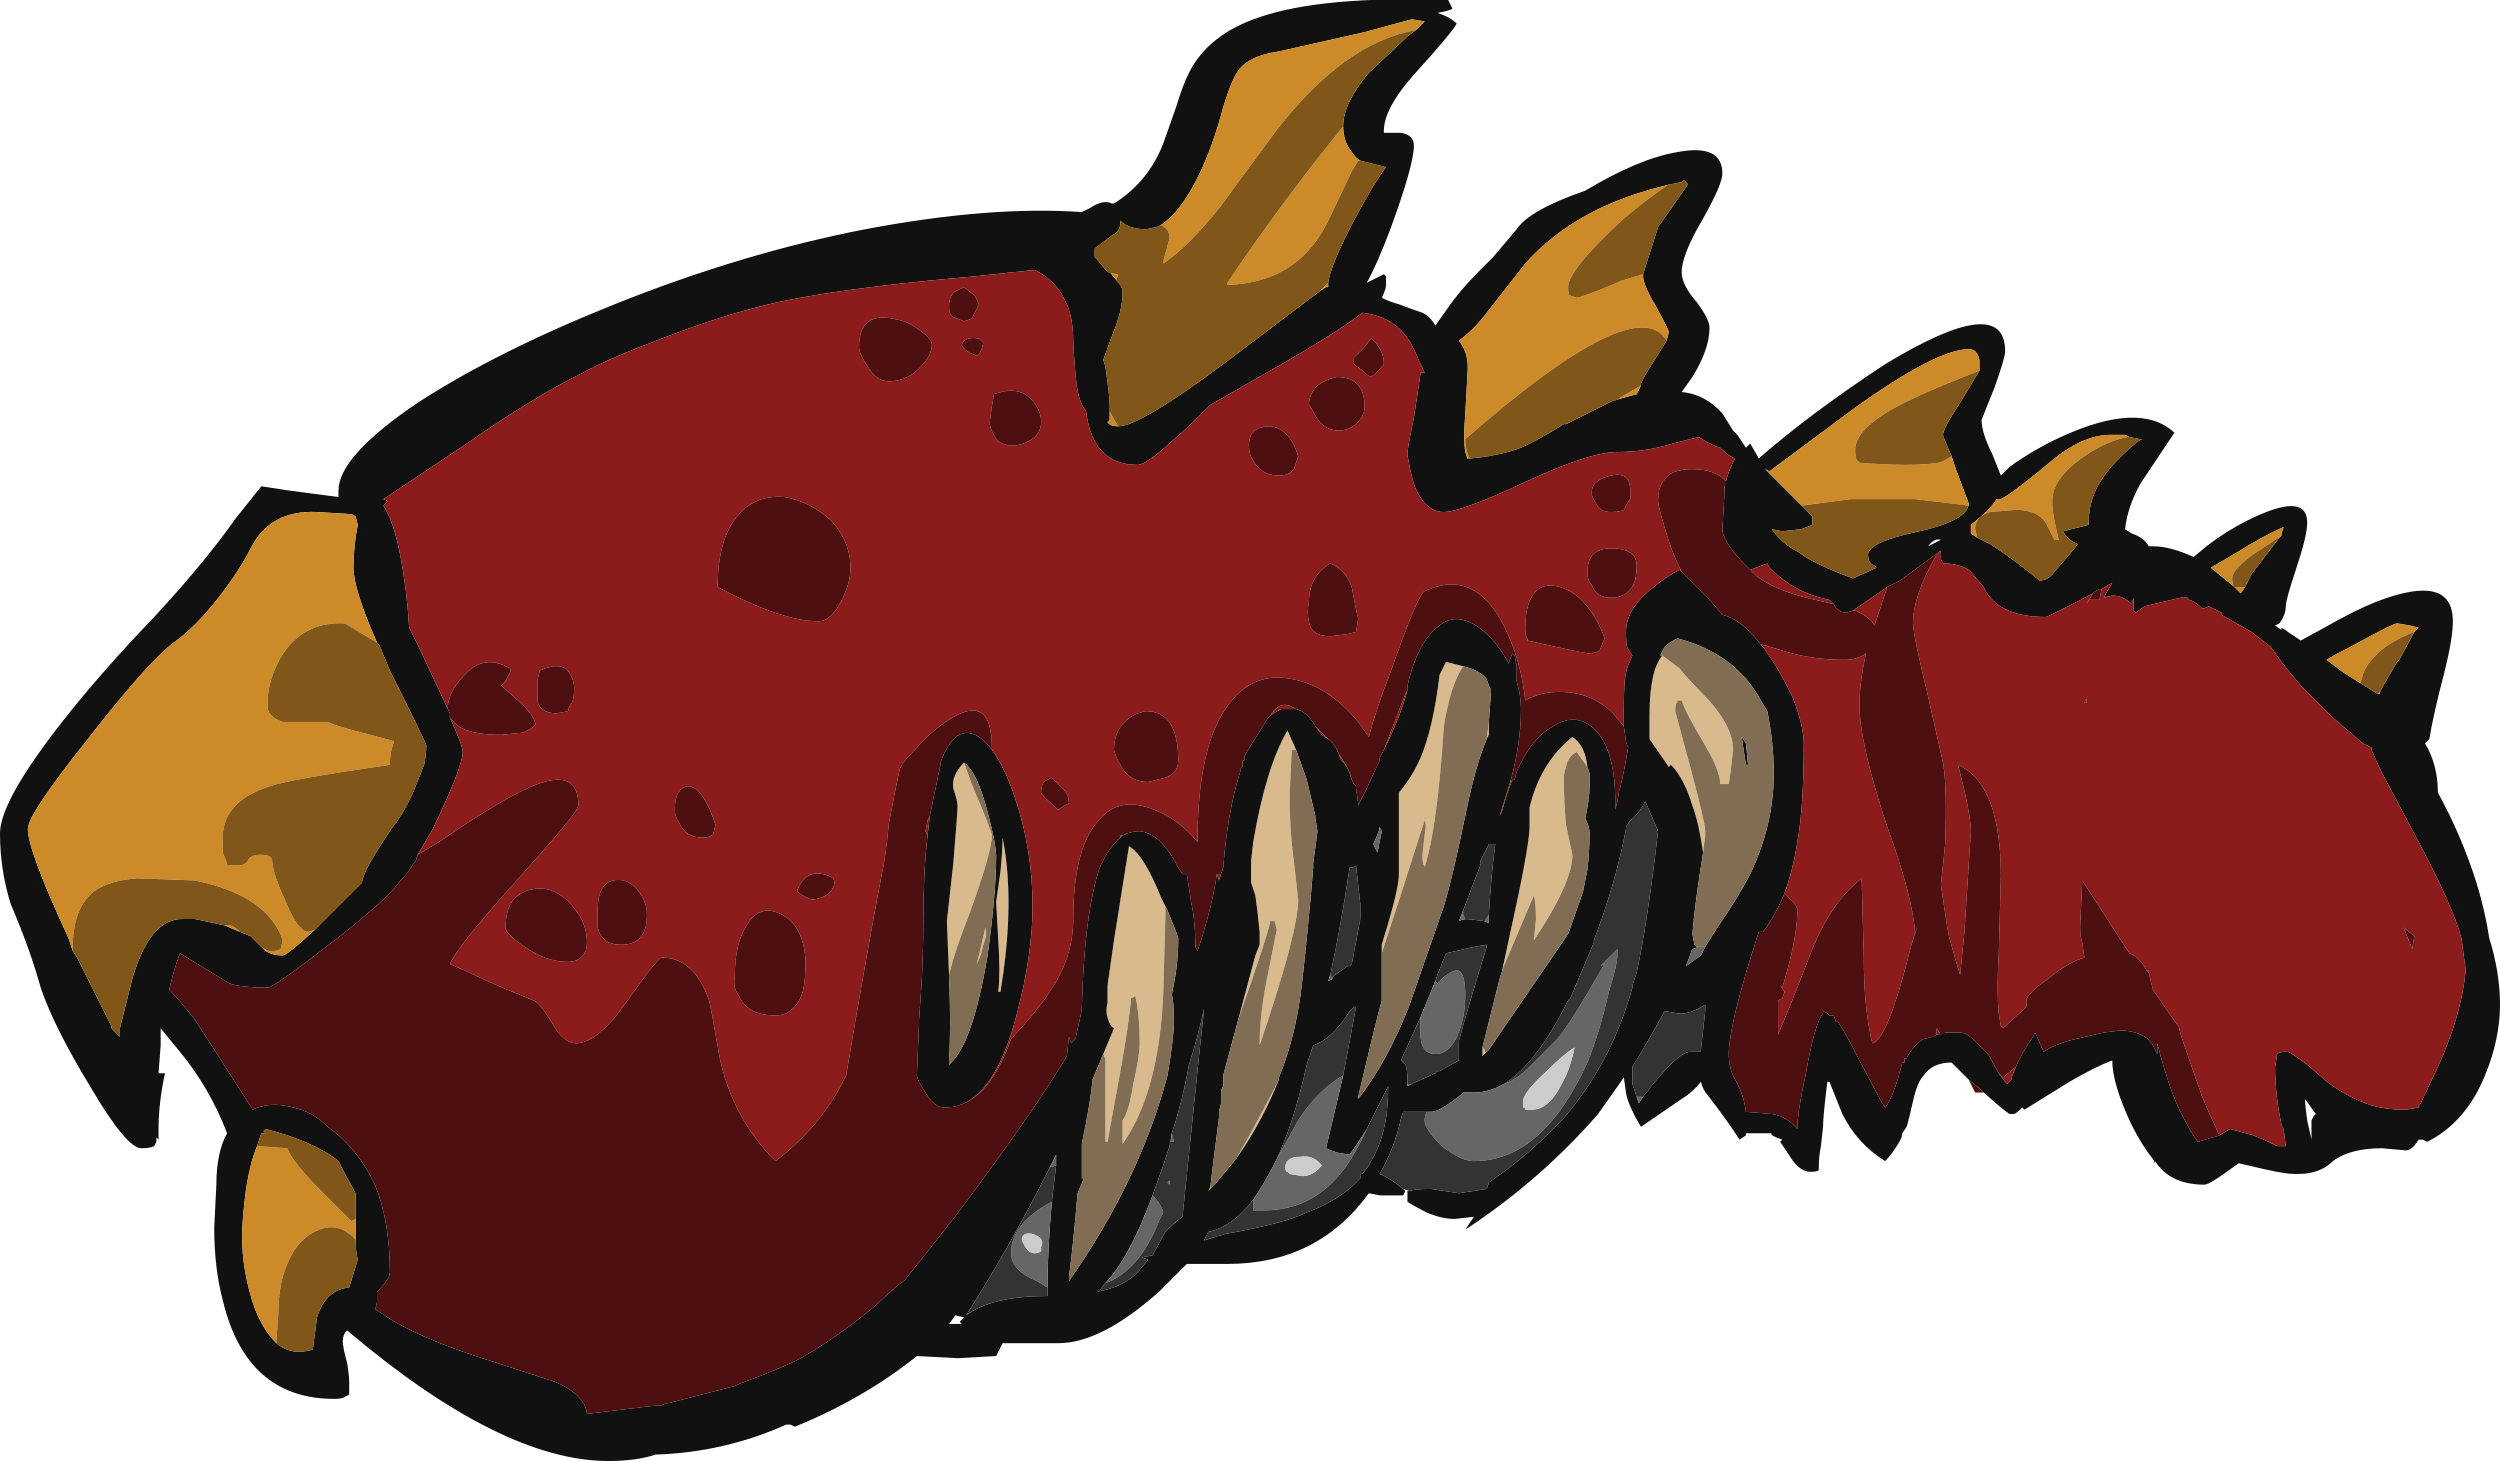<?xml version="1.0" encoding="UTF-8" standalone="no"?>
<svg xmlns:ffdec="https://www.free-decompiler.com/flash" xmlns:xlink="http://www.w3.org/1999/xlink" ffdec:objectType="shape" height="34.1px" width="58.35px" xmlns="http://www.w3.org/2000/svg">
  <g transform="matrix(1.0, 0.0, 0.0, 1.0, 29.85, 34.05)">
    <path d="M2.4 -11.8 L2.4 -12.0 2.55 -12.5 Q2.8 -13.35 2.8 -13.65 L2.8 -15.55 Q3.1 -15.9 3.3 -16.35 3.6 -17.05 3.75 -18.3 L3.9 -18.6 4.3 -18.5 Q4.0 -18.05 3.85 -17.1 3.7 -14.75 3.4 -13.8 L3.4 -13.85 Q3.35 -13.85 3.35 -14.1 L3.4 -14.55 Q3.45 -14.8 3.4 -14.9 2.65 -12.55 2.4 -11.8 M4.9 -17.2 L4.9 -16.9 4.85 -16.8 4.9 -17.2 M0.4 -16.55 L0.3 -16.55 0.25 -15.5 Q0.25 -14.65 0.35 -13.95 L0.45 -13.05 Q0.45 -12.3 -0.45 -9.65 L-0.45 -9.7 Q-0.45 -10.3 -0.3 -11.1 L-0.05 -12.35 -0.1 -12.55 -0.2 -12.55 Q-0.25 -12.25 -0.95 -10.25 L-0.55 -11.75 -0.45 -12.0 -0.45 -12.3 Q-0.5 -12.8 -0.55 -13.15 L-0.65 -13.45 -0.65 -13.95 -0.6 -14.4 Q-0.3 -16.15 0.2 -17.0 L0.4 -16.55 M-1.6 -6.35 L-1.6 -6.3 -1.5 -6.4 -1.65 -6.25 -1.6 -6.35 M-1.0 -7.0 Q-0.65 -7.6 -0.1 -8.65 L0.0 -8.85 Q-0.4 -7.85 -1.0 -7.0 M8.95 -18.75 L9.35 -18.45 Q9.55 -18.2 9.85 -17.9 10.6 -17.15 10.6 -16.55 L10.55 -16.1 10.5 -15.75 10.3 -15.75 Q10.3 -16.05 9.95 -16.65 9.5 -17.4 9.4 -17.7 L9.3 -17.7 9.3 -17.65 Q9.25 -17.65 9.25 -17.45 L9.6 -16.15 Q9.95 -14.85 9.95 -14.65 L9.95 -14.55 9.9 -14.15 Q9.8 -14.85 9.65 -15.25 9.45 -15.9 9.15 -16.2 L9.1 -16.15 Q8.75 -16.65 8.65 -16.8 8.65 -16.9 8.65 -17.35 8.65 -18.4 8.95 -18.75 M7.2 -16.15 L6.95 -16.5 Q6.75 -16.4 6.7 -16.15 6.65 -16.0 6.65 -15.9 6.65 -15.35 6.7 -14.8 L6.85 -14.1 Q6.85 -13.45 5.95 -12.1 L6.0 -12.6 Q6.0 -12.95 5.95 -13.15 L5.25 -11.5 5.2 -11.35 5.35 -12.05 Q5.85 -14.3 5.85 -14.75 L5.85 -15.2 Q6.1 -16.25 6.85 -16.85 7.15 -16.65 7.2 -16.15 M4.75 -9.6 L4.8 -9.55 4.8 -9.5 4.85 -9.5 4.75 -9.4 4.75 -9.6 M-7.7 -11.3 L-7.75 -12.55 -7.6 -13.9 Q-7.5 -15.1 -7.5 -15.25 -7.5 -15.35 -7.6 -15.65 -7.65 -15.95 -7.35 -16.25 L-7.15 -15.7 Q-6.7 -14.65 -6.7 -14.55 -6.7 -14.15 -7.25 -12.65 -7.55 -11.9 -7.7 -11.3 M-2.65 -12.9 L-2.65 -12.65 -2.7 -10.85 Q-2.8 -8.55 -3.65 -7.35 L-3.65 -7.9 Q-3.5 -8.1 -3.4 -8.75 -3.25 -9.4 -3.25 -9.7 -3.25 -10.35 -3.35 -10.8 L-3.45 -10.75 Q-3.5 -10.15 -3.7 -9.05 L-4.0 -7.4 -4.05 -7.4 -4.05 -9.3 Q-4.05 -9.35 -4.1 -9.45 L-3.85 -10.05 Q-3.95 -10.1 -4.0 -10.3 -4.05 -10.45 -4.0 -10.65 L-4.0 -11.05 -3.85 -12.1 -3.5 -14.3 Q-3.15 -14.1 -2.75 -13.1 L-2.65 -12.9 M-6.6 -13.0 L-6.5 -13.7 Q-6.45 -14.2 -6.45 -14.5 -6.15 -13.0 -6.5 -10.9 L-6.55 -10.9 Q-6.5 -11.35 -6.55 -12.1 L-6.6 -13.0 M-6.85 -12.4 Q-6.8 -12.25 -6.9 -12.0 -6.95 -11.75 -7.05 -11.55 -6.9 -12.2 -6.85 -12.4" fill="#d9ba8d" fill-rule="evenodd" stroke="none"/>
    <path d="M2.9 -6.3 L2.95 -6.25 2.9 -6.15 2.35 -6.15 2.1 -6.2 Q0.9 -4.55 -1.2 -4.55 L-2.15 -4.55 Q-2.45 -4.25 -2.8 -3.9 -4.15 -2.7 -5.15 -2.7 L-6.45 -2.7 -6.6 -2.4 -7.5 -2.35 -8.45 -2.4 Q-9.7 -1.4 -11.3 -0.75 L-11.4 -0.8 -11.5 -0.8 Q-12.95 -0.15 -14.55 -0.1 -15.0 0.05 -15.65 0.05 -18.15 0.05 -21.75 -3.0 -21.85 -2.9 -21.85 -2.75 -21.85 -2.6 -21.75 -2.25 -21.7 -1.95 -21.7 -1.8 -21.7 -1.45 -21.7 -1.5 L-21.8 -1.45 Q-21.85 -1.4 -22.05 -1.4 -24.1 -1.4 -24.65 -3.7 -24.85 -4.45 -24.85 -5.4 L-24.8 -6.4 Q-24.8 -7.15 -24.55 -7.6 -24.95 -8.65 -25.65 -9.5 L-26.1 -10.05 -26.1 -9.65 -26.15 -9.0 -26.0 -9.0 Q-26.15 -8.3 -26.15 -7.7 L-26.15 -7.45 -26.2 -7.5 -26.2 -7.4 -26.25 -7.3 Q-26.35 -7.25 -26.55 -7.25 -26.9 -7.25 -27.75 -8.7 -28.6 -10.1 -28.9 -11.0 -29.15 -11.9 -29.6 -12.95 -29.85 -13.75 -29.85 -14.6 -29.85 -15.35 -28.4 -17.2 -27.5 -18.35 -26.25 -19.65 -25.05 -20.95 -24.35 -21.95 L-23.75 -22.7 -23.1 -22.6 -21.95 -22.45 -21.95 -22.6 Q-21.95 -23.4 -20.1 -24.65 -18.25 -25.85 -15.5 -26.95 -12.5 -28.15 -9.65 -28.7 -6.75 -29.25 -4.6 -29.1 L-4.4 -29.2 Q-4.1 -29.4 -3.9 -29.3 L-3.85 -29.3 Q-3.05 -29.8 -2.7 -30.7 L-2.4 -31.55 Q-2.25 -32.05 -2.1 -32.35 -1.65 -33.25 -0.45 -33.65 1.0 -34.15 3.95 -34.05 L4.05 -33.85 Q4.0 -33.8 3.7 -33.75 4.0 -33.65 4.15 -33.5 4.05 -33.3 3.1 -32.25 2.45 -31.5 2.45 -31.0 L2.45 -30.95 2.85 -30.95 Q3.15 -30.9 3.15 -30.65 3.15 -30.2 2.6 -28.7 2.3 -27.9 2.05 -27.45 L2.45 -27.65 2.5 -27.6 2.5 -27.4 Q2.5 -27.3 2.4 -27.1 2.6 -27.0 2.8 -26.95 3.05 -26.85 3.35 -26.75 3.55 -26.65 3.65 -26.45 L3.9 -26.8 Q4.2 -27.25 4.7 -27.75 L5.0 -28.05 5.55 -28.7 Q5.85 -29.15 7.15 -29.6 8.4 -30.35 9.3 -30.5 10.35 -30.7 10.35 -30.0 10.35 -29.75 9.9 -28.95 9.4 -28.1 9.4 -27.7 9.4 -27.4 9.75 -27.0 10.05 -26.6 10.05 -26.4 10.05 -25.9 9.65 -25.25 L9.4 -24.9 Q9.95 -24.85 10.35 -24.4 L10.6 -24.0 10.7 -23.9 10.9 -23.6 11.0 -23.7 11.2 -23.35 Q12.4 -24.4 14.15 -25.55 16.95 -27.25 16.95 -25.85 16.95 -25.7 16.7 -25.0 L16.4 -24.25 Q16.4 -23.95 16.65 -23.45 L16.85 -22.95 17.05 -23.15 Q17.6 -23.55 18.25 -23.85 20.1 -24.7 20.9 -23.95 L20.1 -22.75 Q19.8 -22.2 19.75 -21.7 L19.9 -21.6 Q20.2 -21.5 20.3 -21.3 L20.4 -21.3 Q20.8 -21.3 21.35 -21.05 L21.65 -21.3 Q22.1 -21.65 22.6 -21.9 24.0 -22.6 24.0 -21.85 24.0 -21.55 23.75 -20.8 23.5 -20.05 23.5 -19.9 23.5 -19.7 23.35 -19.5 L23.25 -19.45 23.4 -19.35 23.4 -19.4 Q23.5 -19.35 23.55 -19.3 L23.85 -19.1 24.4 -19.4 Q25.1 -19.8 25.6 -20.0 27.4 -20.7 27.4 -19.55 27.4 -19.15 27.2 -18.35 26.95 -17.4 26.85 -16.8 L26.75 -16.7 Q27.05 -16.2 27.05 -15.55 27.6 -14.55 27.95 -13.45 28.15 -12.8 28.25 -12.15 28.5 -11.35 28.5 -10.6 28.5 -9.8 28.15 -8.95 27.7 -7.85 26.8 -7.4 L26.7 -7.45 26.6 -7.45 Q26.45 -7.2 26.3 -7.2 L25.75 -7.25 Q25.0 -7.25 24.6 -6.95 24.3 -6.65 23.8 -6.65 L23.7 -6.65 Q23.5 -6.65 23.05 -6.75 L22.4 -6.9 22.05 -6.65 Q21.7 -6.4 21.6 -6.4 20.8 -6.4 20.45 -6.95 L20.45 -6.9 20.4 -7.0 Q20.15 -7.3 19.9 -7.8 19.45 -8.75 19.45 -9.3 19.05 -9.15 18.45 -8.8 L17.4 -8.15 17.35 -8.2 Q17.2 -8.05 17.15 -8.05 L17.05 -8.05 Q16.9 -8.15 16.45 -8.55 L16.35 -8.65 16.1 -8.85 15.7 -9.25 Q15.25 -9.25 15.05 -8.95 14.9 -8.8 14.8 -8.35 14.7 -7.9 14.65 -7.75 L14.55 -7.6 Q14.55 -7.5 14.45 -7.35 14.3 -7.1 14.15 -6.95 13.5 -7.35 13.15 -8.05 L12.85 -8.8 12.8 -8.8 Q12.7 -8.0 12.7 -7.75 L12.65 -7.3 Q12.6 -7.05 12.6 -6.8 L12.6 -6.75 Q12.6 -6.7 12.4 -6.7 12.2 -6.7 12.0 -6.95 L11.7 -7.4 11.75 -7.45 Q11.45 -7.55 11.5 -7.6 L10.9 -7.6 10.9 -7.55 10.75 -7.45 Q10.5 -7.85 10.0 -8.5 9.9 -8.6 9.85 -8.8 9.65 -8.55 9.4 -8.4 L8.45 -7.75 Q8.15 -8.25 8.1 -8.55 L8.05 -8.9 7.45 -8.05 Q6.1 -6.5 4.35 -5.35 L4.55 -5.65 4.1 -5.6 Q3.8 -5.6 3.45 -5.75 3.15 -5.9 3.0 -6.0 L3.0 -6.25 3.05 -6.25 Q3.15 -6.3 3.55 -6.3 L4.2 -6.2 4.85 -6.3 4.9 -6.45 Q5.7 -7.0 6.3 -7.6 L6.6 -7.9 Q7.75 -9.2 8.25 -11.0 L8.25 -11.05 8.35 -11.35 Q8.6 -12.5 8.85 -14.65 L8.55 -15.35 Q8.4 -15.05 8.2 -14.9 L8.1 -14.75 8.1 -14.7 Q7.85 -13.4 7.35 -12.1 L7.35 -12.05 6.95 -11.1 6.8 -10.75 6.75 -10.7 Q6.0 -9.2 5.25 -8.75 4.9 -8.55 4.55 -8.55 L4.4 -8.55 4.3 -8.55 4.25 -8.5 Q3.75 -8.1 3.55 -8.1 L3.45 -8.1 2.9 -8.1 2.85 -7.95 Q2.7 -7.25 2.35 -6.65 2.6 -6.55 2.9 -6.3 M3.2 -33.35 L3.4 -33.55 3.1 -33.6 2.0 -33.3 0.0 -32.85 Q-0.7 -32.75 -0.95 -32.4 -1.1 -32.2 -1.3 -31.55 -1.55 -30.6 -1.9 -29.9 -2.3 -29.1 -2.75 -28.8 L-2.85 -28.75 -3.1 -28.7 Q-3.45 -28.7 -3.65 -28.85 L-3.7 -28.9 -3.7 -28.85 Q-3.7 -28.65 -3.9 -28.55 L-4.3 -28.25 Q-4.3 -28.35 -4.3 -28.05 L-4.25 -28.0 -4.0 -27.7 -3.95 -27.7 -3.7 -27.4 -3.65 -27.3 -3.65 -27.2 Q-3.65 -26.8 -3.9 -26.2 L-4.1 -25.65 -4.05 -25.5 Q-3.95 -24.8 -3.95 -24.6 L-3.95 -24.45 -3.95 -24.25 -4.0 -24.2 Q-3.95 -24.1 -3.75 -24.1 -3.25 -24.1 -1.3 -25.55 L0.95 -27.25 1.1 -27.35 1.15 -27.35 1.15 -27.45 Q1.2 -27.85 1.75 -28.9 2.2 -29.75 2.5 -30.15 L1.9 -30.3 Q1.8 -30.35 1.7 -30.5 1.5 -30.75 1.5 -31.1 1.5 -31.65 2.1 -32.35 L3.0 -33.2 3.2 -33.35 M8.5 -27.65 L8.85 -28.75 9.55 -29.75 9.45 -29.85 9.4 -29.8 9.15 -29.75 Q6.95 -29.25 5.75 -27.9 L4.85 -26.75 Q4.55 -26.35 4.2 -26.1 4.45 -25.8 4.4 -25.3 L4.35 -24.4 Q4.3 -23.8 4.35 -23.5 L4.4 -23.35 4.45 -23.35 Q5.1 -23.4 5.65 -23.6 6.0 -23.75 6.65 -24.15 L6.7 -24.15 7.8 -24.7 8.35 -24.85 8.45 -25.05 8.45 -25.1 8.55 -25.3 9.05 -26.1 9.1 -26.3 Q9.1 -26.35 8.8 -26.9 8.5 -27.4 8.5 -27.6 L8.5 -27.65 M19.85 -23.85 L19.75 -23.9 19.4 -23.9 Q18.8 -23.9 18.1 -23.35 17.15 -22.55 16.85 -22.4 L16.75 -22.4 Q16.6 -22.15 16.15 -21.8 L16.15 -21.6 16.3 -21.5 16.6 -21.35 Q17.15 -21.0 17.75 -20.5 17.95 -20.5 18.1 -20.7 L18.4 -21.05 18.65 -21.35 Q18.4 -21.45 18.3 -21.65 L18.9 -21.8 18.9 -21.85 Q18.9 -22.4 19.2 -22.85 19.45 -23.25 20.05 -23.75 L20.15 -23.8 20.1 -23.8 19.85 -23.85 M16.35 -25.4 Q16.35 -25.45 16.35 -25.65 16.3 -25.9 16.1 -25.9 15.35 -25.9 13.4 -24.5 L11.45 -23.05 11.35 -23.1 12.2 -22.25 12.45 -22.0 12.45 -21.8 12.2 -21.7 11.75 -21.65 11.5 -21.7 Q11.75 -21.35 12.15 -21.15 12.45 -20.9 13.4 -20.55 L13.95 -20.8 13.9 -20.85 Q13.75 -20.9 13.75 -21.1 13.75 -21.4 14.95 -21.65 15.85 -21.85 16.05 -22.15 L16.1 -22.25 16.1 -22.3 15.8 -23.1 15.7 -23.4 Q15.5 -23.85 15.5 -23.9 15.5 -24.05 15.9 -24.65 L16.35 -25.4 M15.45 -21.45 Q15.3 -21.5 15.15 -21.3 L15.45 -21.45 M19.0 -20.2 Q17.95 -19.65 17.9 -19.65 16.85 -19.65 16.5 -20.25 L16.45 -20.35 16.15 -20.7 16.1 -20.75 Q15.85 -20.9 15.5 -20.9 L15.45 -21.0 Q15.45 -21.05 15.45 -21.2 L14.5 -20.5 14.2 -20.35 13.4 -19.8 13.25 -19.75 Q13.05 -19.75 12.95 -19.95 L12.85 -20.05 Q12.05 -20.2 11.45 -20.8 L11.4 -20.9 11.0 -20.75 10.8 -20.95 Q10.35 -21.45 10.35 -21.7 L10.4 -22.55 10.4 -22.7 Q10.5 -23.1 10.65 -23.35 10.5 -23.4 10.3 -23.6 10.1 -23.65 9.8 -23.85 L9.2 -23.7 Q8.55 -23.5 7.9 -23.5 7.25 -23.5 5.75 -22.8 4.25 -22.1 3.85 -22.1 3.4 -22.1 3.15 -22.75 3.05 -23.1 3.0 -23.45 3.0 -23.6 3.15 -24.3 L3.3 -25.3 3.3 -25.35 3.4 -25.35 3.15 -25.9 Q2.8 -26.65 1.95 -26.75 1.3 -26.25 -0.2 -25.4 L-1.6 -24.6 Q-2.2 -24.0 -2.5 -23.75 -3.1 -23.2 -3.3 -23.2 -4.35 -23.2 -4.5 -24.45 -4.65 -24.65 -4.7 -24.95 -4.75 -25.15 -4.8 -26.05 -4.8 -26.7 -5.0 -27.05 -5.2 -27.5 -5.7 -27.75 L-7.1 -27.6 Q-10.55 -27.3 -12.1 -26.9 -13.1 -26.65 -14.4 -26.15 -15.6 -25.7 -16.25 -25.35 -17.45 -24.75 -18.95 -23.7 L-20.9 -22.4 -20.8 -22.35 -20.9 -22.25 Q-20.65 -21.85 -20.5 -21.05 -20.35 -20.25 -20.3 -19.4 L-20.1 -19.0 -19.35 -17.4 -19.35 -17.3 Q-19.05 -16.65 -19.05 -16.5 -19.05 -16.15 -19.75 -14.7 L-20.1 -14.1 -20.15 -13.95 -20.2 -13.9 Q-20.3 -13.7 -20.5 -13.5 L-20.7 -13.25 Q-21.1 -12.85 -21.85 -12.25 -23.45 -11.0 -23.6 -11.0 -24.25 -11.0 -24.5 -11.1 L-25.65 -11.8 Q-25.8 -11.4 -25.9 -10.95 -25.65 -10.7 -25.3 -10.25 L-24.75 -9.4 -23.95 -8.15 Q-23.55 -8.35 -23.0 -8.2 -22.55 -8.1 -22.2 -7.75 -21.5 -7.25 -21.1 -6.4 -20.75 -5.55 -20.75 -4.35 -20.75 -4.2 -21.05 -3.9 L-21.05 -3.7 Q-21.05 -3.6 -21.1 -3.5 L-20.8 -3.3 Q-20.1 -2.85 -18.75 -2.4 L-16.9 -1.8 Q-16.2 -1.5 -16.15 -1.05 L-14.5 -1.25 -14.4 -1.25 -14.3 -1.3 -14.25 -1.3 -12.7 -1.7 -12.6 -1.75 Q-11.9 -2.0 -11.25 -2.3 -10.35 -2.8 -9.45 -3.55 L-8.9 -4.05 -8.75 -4.15 -7.6 -5.6 -7.15 -6.2 Q-5.6 -8.3 -4.95 -9.4 L-4.9 -9.85 -4.85 -9.7 -4.75 -9.8 -4.65 -10.25 -4.6 -10.5 Q-4.55 -12.65 -4.2 -13.75 -4.0 -14.25 -3.7 -14.5 L-3.65 -14.55 Q-3.45 -14.65 -3.25 -14.65 -2.75 -14.6 -2.35 -13.8 L-2.25 -13.65 -2.15 -13.65 -2.05 -13.0 Q-1.95 -12.55 -1.95 -12.0 L-1.95 -11.95 -1.9 -11.85 Q-1.55 -12.9 -1.45 -13.65 L-1.45 -13.65 -1.4 -13.5 -1.35 -13.65 -1.3 -13.8 Q-1.2 -15.1 -0.9 -16.05 L-0.9 -16.1 -0.85 -16.15 -0.85 -16.3 -0.8 -16.3 -0.8 -16.4 -0.75 -16.5 -0.25 -17.3 -0.2 -17.35 Q-0.05 -17.45 0.05 -17.5 L0.4 -17.5 Q0.65 -17.45 0.85 -17.1 L1.0 -16.9 1.15 -16.8 Q1.3 -16.7 1.4 -16.45 L1.45 -16.3 Q1.6 -16.2 1.7 -15.85 L1.75 -15.75 1.8 -15.7 1.8 -15.65 1.85 -15.3 1.85 -15.25 2.05 -15.65 2.35 -16.3 2.35 -16.35 2.45 -16.55 Q2.85 -17.35 3.0 -17.95 L3.0 -18.05 Q3.25 -19.1 3.75 -19.45 4.1 -19.75 4.6 -19.45 5.0 -19.2 5.35 -18.6 L5.35 -18.55 5.45 -18.8 5.5 -18.75 5.55 -18.5 5.55 -18.15 Q5.65 -17.8 5.65 -17.5 5.65 -16.7 5.4 -15.8 L5.15 -15.0 5.2 -15.1 5.35 -15.6 5.45 -15.85 5.5 -15.85 5.55 -16.05 5.65 -16.25 Q5.95 -16.85 6.4 -17.1 6.95 -17.45 7.4 -17.0 7.85 -16.5 7.85 -15.35 L7.85 -15.15 7.9 -15.35 7.95 -15.65 7.95 -15.6 Q8.05 -16.0 8.15 -16.6 L8.1 -16.75 8.05 -17.1 8.05 -17.5 Q8.05 -18.15 8.1 -18.35 8.15 -18.55 8.25 -18.75 L8.15 -18.9 Q8.1 -18.95 8.1 -19.3 8.1 -19.85 8.75 -20.35 9.05 -20.6 9.35 -20.75 L9.4 -20.7 10.1 -20.0 10.35 -19.7 Q10.8 -19.6 11.25 -19.0 L11.3 -18.95 Q11.7 -18.4 12.0 -17.75 12.25 -17.1 12.25 -16.7 12.25 -15.2 12.1 -14.4 12.0 -13.75 11.8 -13.2 11.6 -12.7 11.3 -12.3 L11.2 -12.3 Q10.5 -10.15 10.5 -9.45 10.5 -9.1 10.65 -8.85 10.85 -8.5 10.9 -8.1 L11.5 -8.05 Q11.85 -8.0 12.1 -7.7 12.1 -8.1 12.3 -9.0 12.5 -10.15 12.7 -10.4 L12.7 -10.45 12.8 -10.4 12.85 -10.35 12.95 -10.35 13.0 -10.2 13.05 -10.2 Q13.25 -9.9 13.6 -9.2 13.9 -8.65 14.05 -8.35 L14.15 -8.2 Q14.35 -8.45 14.55 -9.25 L14.6 -9.25 14.6 -9.35 14.65 -9.35 Q14.8 -9.65 15.05 -9.8 L15.25 -9.85 15.35 -9.9 15.55 -9.95 15.9 -9.95 Q16.05 -9.95 16.25 -9.75 L16.55 -9.45 16.8 -9.0 16.95 -8.8 17.0 -8.75 17.1 -8.85 17.1 -8.9 17.2 -9.15 Q17.35 -9.5 17.6 -9.85 L17.65 -9.95 17.85 -9.5 Q18.15 -9.7 18.6 -9.8 L19.25 -9.95 19.65 -10.0 19.7 -10.0 Q20.25 -9.95 20.4 -9.65 L20.5 -9.45 20.5 -9.7 Q20.65 -9.1 20.85 -8.55 21.0 -8.15 21.2 -7.8 21.3 -7.6 21.45 -7.4 L21.95 -7.55 22.2 -7.7 22.75 -7.55 23.1 -7.4 23.3 -7.3 23.5 -7.3 23.45 -7.7 23.4 -7.8 Q23.25 -8.5 23.25 -9.15 L23.3 -9.45 Q23.35 -9.5 23.5 -9.5 L23.55 -9.5 Q23.6 -9.5 24.0 -9.2 L24.35 -8.9 24.4 -8.85 Q24.9 -8.45 25.5 -8.25 25.85 -8.15 26.25 -8.15 L26.3 -8.15 26.6 -8.2 26.6 -8.25 26.65 -8.3 27.05 -9.15 Q27.6 -10.35 27.7 -11.4 L27.6 -12.15 Q27.4 -12.9 26.6 -14.4 L25.7 -16.1 25.5 -16.55 25.5 -16.6 25.3 -16.7 24.6 -17.3 23.85 -18.05 Q23.6 -18.35 23.4 -18.6 L23.15 -18.95 22.7 -19.3 22.0 -19.7 22.0 -19.75 21.7 -19.9 21.6 -19.85 21.55 -19.85 Q21.4 -20.0 21.25 -20.05 L21.2 -20.1 21.05 -20.1 20.2 -19.9 20.0 -19.75 19.95 -19.8 19.95 -20.1 19.9 -19.95 Q19.7 -20.15 19.45 -20.15 L19.25 -20.1 19.45 -20.45 19.2 -20.3 19.15 -20.3 19.05 -20.25 19.0 -20.2 M20.25 -11.4 L20.3 -11.4 20.3 -11.35 20.25 -11.4 M22.55 -20.35 L22.7 -20.65 23.35 -21.5 23.4 -21.55 23.4 -21.6 23.45 -21.75 Q22.9 -21.5 22.35 -21.15 L21.75 -20.8 22.3 -20.35 22.45 -20.2 22.55 -20.35 M19.95 -20.1 L19.95 -20.1 M-6.7 -16.55 Q-6.4 -16.15 -6.15 -15.4 -5.75 -14.2 -5.75 -12.9 -5.75 -11.8 -6.1 -10.45 -6.65 -8.25 -7.75 -8.2 L-7.8 -8.2 Q-8.05 -8.2 -8.25 -8.55 -8.45 -8.85 -8.45 -8.95 L-8.4 -10.15 -8.4 -10.25 -8.35 -10.95 Q-8.3 -11.7 -8.3 -12.55 -8.3 -13.7 -8.2 -14.55 L-8.15 -15.0 -7.9 -16.2 -7.9 -16.25 Q-7.55 -17.2 -7.0 -16.85 -6.85 -16.75 -6.7 -16.55 M4.3 -18.5 L3.9 -18.6 3.75 -18.3 Q3.6 -17.05 3.3 -16.35 3.1 -15.9 2.8 -15.55 L2.8 -13.65 Q2.8 -13.35 2.55 -12.5 L2.4 -12.0 2.4 -11.8 2.4 -10.7 Q2.2 -9.95 1.85 -8.45 L1.85 -8.4 Q2.55 -9.3 3.05 -10.6 L3.85 -12.9 Q4.05 -13.55 4.4 -15.25 4.6 -16.2 4.85 -16.8 L4.9 -16.9 4.9 -17.2 4.95 -17.9 4.95 -17.95 4.9 -18.05 4.85 -18.2 Q4.7 -18.4 4.3 -18.5 M0.4 -16.55 L0.2 -17.0 Q-0.3 -16.15 -0.6 -14.4 L-0.65 -13.95 -0.65 -13.45 -0.55 -13.15 Q-0.5 -12.8 -0.45 -12.3 L-0.45 -12.0 -0.55 -11.75 -0.95 -10.25 -1.3 -8.95 -1.3 -8.7 -1.35 -8.6 -1.35 -8.3 -1.4 -8.1 -1.4 -7.95 Q-1.55 -6.8 -1.6 -6.35 L-1.65 -6.25 -1.5 -6.4 -1.0 -7.0 Q-0.4 -7.85 0.0 -8.85 L0.0 -8.9 Q0.35 -9.75 0.5 -10.8 0.6 -11.55 0.75 -13.2 L0.8 -13.8 0.8 -13.9 0.9 -14.65 0.85 -14.95 0.85 -15.0 0.65 -15.85 0.4 -16.55 M2.3 -14.15 L2.4 -14.65 2.35 -14.75 Q2.35 -14.65 2.2 -14.35 L2.3 -14.15 M4.9 -12.7 Q4.95 -13.6 5.05 -14.35 L4.9 -14.35 4.7 -13.95 4.7 -13.85 4.3 -12.8 4.2 -12.55 Q4.3 -12.6 4.4 -12.6 L4.8 -12.55 4.9 -12.5 4.9 -12.7 M9.95 -11.95 L10.2 -12.35 Q10.75 -13.15 11.0 -13.65 11.55 -14.8 11.55 -16.0 11.55 -16.7 11.4 -17.45 L11.25 -17.7 Q10.65 -18.8 9.3 -19.15 9.1 -19.05 9.0 -18.95 L8.9 -18.75 8.95 -18.75 Q8.65 -18.4 8.65 -17.35 8.65 -16.9 8.65 -16.8 8.75 -16.65 9.1 -16.15 L9.15 -16.2 Q9.45 -15.9 9.65 -15.25 9.8 -14.85 9.9 -14.15 9.7 -12.9 9.65 -12.25 L9.7 -12.0 9.75 -11.95 9.8 -11.95 9.65 -11.9 9.5 -11.5 9.85 -11.75 9.95 -11.95 M4.85 -9.5 L4.9 -9.55 6.75 -12.25 7.05 -13.1 7.1 -13.25 7.2 -13.75 Q7.25 -14.2 7.25 -14.6 7.25 -14.75 7.15 -14.95 7.25 -15.4 7.25 -15.7 L7.25 -16.0 7.2 -16.15 Q7.15 -16.65 6.85 -16.85 6.1 -16.25 5.85 -15.2 L5.85 -14.75 Q5.85 -14.3 5.35 -12.05 L5.2 -11.35 5.15 -11.2 4.75 -9.6 4.75 -9.4 4.85 -9.5 M10.95 -16.2 L10.9 -16.2 10.8 -16.85 10.9 -16.7 10.95 -16.2 M9.95 -10.6 L9.95 -10.6 Q9.55 -10.35 9.3 -10.4 L9.0 -10.45 Q8.65 -9.8 8.25 -9.15 L8.25 -8.75 Q8.3 -8.6 8.35 -8.45 L8.4 -8.3 8.5 -8.45 Q9.3 -9.5 9.6 -9.5 L9.85 -9.5 9.85 -9.55 9.95 -10.45 9.95 -10.6 M3.3 -10.3 L2.85 -9.3 2.95 -9.2 Q3.0 -9.1 3.0 -8.85 L3.0 -8.8 3.0 -8.7 3.1 -8.75 3.65 -9.0 3.7 -9.05 3.75 -9.05 4.2 -9.3 4.2 -9.75 Q4.4 -10.5 4.85 -11.95 L4.85 -12.0 4.55 -11.95 3.9 -11.8 3.7 -11.3 3.65 -11.15 3.3 -10.3 M1.25 -11.2 L1.25 -11.25 1.6 -11.5 1.65 -11.5 1.7 -11.55 1.9 -12.6 1.9 -12.95 1.8 -13.85 Q1.75 -13.8 1.65 -13.8 1.45 -12.45 1.2 -11.3 L1.15 -11.15 1.25 -11.2 M1.5 -8.95 L1.8 -10.55 1.75 -10.55 1.65 -10.45 Q1.25 -9.8 0.8 -9.65 L0.65 -9.2 Q0.35 -7.85 -0.05 -7.0 -0.35 -6.4 -0.6 -6.05 -1.1 -5.4 -1.65 -5.3 L-1.75 -5.1 -1.25 -5.25 Q0.15 -5.5 0.65 -5.75 1.45 -6.05 1.9 -6.55 L1.9 -6.65 1.95 -6.65 2.1 -6.85 2.15 -6.95 Q2.4 -7.35 2.5 -7.95 2.55 -8.3 2.55 -8.7 2.25 -8.1 2.05 -7.7 1.8 -7.3 1.65 -7.1 L1.35 -7.15 Q1.2 -7.2 1.1 -7.25 L1.5 -8.95 M26.5 -19.3 L26.6 -19.4 26.4 -19.45 26.1 -19.5 Q26.0 -19.5 25.1 -19.0 24.7 -18.8 24.45 -18.65 L24.85 -18.35 25.25 -18.1 25.65 -17.85 25.7 -17.85 25.7 -17.9 25.75 -18.0 25.95 -18.35 26.1 -18.6 26.15 -18.65 26.5 -19.3 M24.2 -8.05 L23.95 -8.4 Q23.95 -8.25 24.0 -7.9 L24.1 -7.45 24.1 -7.9 24.15 -8.0 24.2 -8.05 M-4.95 -28.65 L-4.95 -28.65 M-21.05 -19.05 Q-21.6 -20.3 -21.6 -20.8 -21.6 -21.3 -21.5 -21.8 L-21.55 -22.0 -21.65 -22.05 -22.45 -22.1 Q-23.55 -22.15 -24.0 -21.25 -24.25 -20.75 -24.75 -20.1 -25.3 -19.4 -25.8 -19.05 -26.4 -18.6 -27.8 -16.8 -29.2 -15.05 -29.2 -14.7 -29.2 -14.2 -28.25 -12.15 L-28.15 -11.85 -28.05 -11.7 -27.25 -10.1 -27.25 -10.05 -27.05 -9.85 -27.05 -9.85 -27.05 -10.05 -26.75 -11.25 -26.7 -11.4 Q-26.3 -12.6 -25.6 -12.6 L-25.3 -12.6 -24.6 -12.45 -24.25 -12.3 -24.0 -12.2 -23.75 -11.95 -23.7 -11.9 Q-23.55 -11.75 -23.25 -11.75 -23.15 -11.75 -22.5 -12.35 L-21.4 -13.45 Q-21.4 -13.7 -20.65 -14.8 L-20.6 -14.85 Q-20.3 -15.3 -20.15 -15.7 L-19.95 -16.2 Q-19.9 -16.45 -19.9 -16.65 -19.9 -16.7 -20.75 -18.4 L-21.0 -19.0 -21.05 -19.05 M-23.85 -7.3 Q-24.0 -6.95 -24.1 -6.35 -24.2 -5.6 -24.2 -5.2 -24.2 -4.35 -23.9 -3.5 -23.7 -3.0 -23.4 -2.7 -23.05 -2.4 -22.55 -2.55 L-22.45 -3.3 Q-22.25 -3.95 -21.7 -4.0 L-21.5 -4.65 Q-21.55 -4.85 -21.55 -5.1 L-21.55 -5.6 -21.55 -6.2 -21.85 -6.75 -21.95 -6.95 Q-22.5 -7.4 -23.65 -7.7 L-23.7 -7.65 -23.65 -7.6 -23.75 -7.6 -23.85 -7.3 M-7.35 -16.25 Q-7.65 -15.95 -7.6 -15.65 -7.5 -15.35 -7.5 -15.25 -7.5 -15.1 -7.6 -13.9 L-7.75 -12.55 -7.7 -11.3 Q-7.65 -10.05 -7.7 -9.3 L-7.7 -9.2 Q-7.15 -9.65 -6.8 -11.75 -6.6 -13.2 -6.6 -14.05 -6.6 -14.35 -6.8 -15.1 -7.05 -16.05 -7.35 -16.25 M-4.1 -9.45 L-4.35 -8.85 Q-4.4 -8.3 -4.6 -7.35 L-4.6 -6.55 -4.55 -6.55 -4.7 -6.2 Q-4.8 -5.0 -4.9 -4.25 L-4.9 -4.15 Q-3.25 -6.5 -2.6 -8.95 -2.45 -9.85 -2.45 -10.2 -2.45 -10.65 -2.5 -10.85 -2.35 -11.5 -2.35 -12.1 L-2.35 -12.15 -2.4 -12.3 -2.6 -12.8 -2.65 -12.9 -2.75 -13.1 Q-3.15 -14.1 -3.5 -14.3 L-3.85 -12.1 -4.0 -11.05 -4.0 -10.65 Q-4.05 -10.45 -4.0 -10.3 -3.95 -10.1 -3.85 -10.05 L-4.1 -9.45 M-1.75 -10.5 Q-1.9 -9.8 -2.1 -9.2 -2.25 -8.35 -2.5 -7.6 L-2.55 -7.3 -2.7 -6.85 -2.95 -6.15 Q-3.5 -4.65 -4.1 -4.05 L-4.2 -3.9 -4.25 -3.9 Q-3.65 -4.0 -3.3 -4.35 L-3.05 -4.65 -3.2 -4.7 -2.95 -4.75 -2.65 -5.3 Q-2.45 -5.5 -2.25 -5.65 L-1.85 -9.55 -1.75 -10.45 -1.75 -10.5 M-6.6 -13.0 L-6.55 -12.1 Q-6.5 -11.35 -6.55 -10.9 L-6.5 -10.9 Q-6.15 -13.0 -6.45 -14.5 -6.45 -14.2 -6.5 -13.7 L-6.6 -13.0 M-7.7 -3.15 L-7.4 -3.15 -7.45 -3.2 -7.35 -3.3 -7.55 -3.35 -7.7 -3.15 M-5.2 -6.85 L-5.2 -7.1 -5.35 -6.8 Q-6.25 -5.0 -7.3 -3.35 -6.7 -3.8 -5.4 -3.8 L-5.4 -4.0 -5.4 -4.1 Q-5.4 -4.85 -5.3 -6.0 L-5.2 -6.85" fill="#111111" fill-rule="evenodd" stroke="none"/>
    <path d="M-2.75 -28.8 Q-2.3 -29.1 -1.9 -29.9 -1.55 -30.6 -1.3 -31.55 -1.1 -32.2 -0.95 -32.4 -0.7 -32.75 0.0 -32.85 L2.0 -33.3 3.1 -33.6 3.4 -33.55 3.2 -33.35 Q1.5 -33.05 -0.1 -30.95 -0.95 -29.8 -1.35 -29.25 -2.1 -28.3 -2.7 -27.9 L-2.7 -27.95 -2.55 -28.5 Q-2.55 -28.7 -2.75 -28.8 M1.5 -31.1 Q1.5 -30.75 1.7 -30.5 1.8 -30.35 1.9 -30.3 L1.85 -30.3 1.7 -30.05 1.2 -29.0 Q0.5 -27.45 -1.2 -27.4 L-1.2 -27.45 Q-0.3 -28.8 0.9 -30.35 L1.5 -31.1 M1.15 -27.45 L1.15 -27.35 1.1 -27.35 0.95 -27.25 1.15 -27.45 M-3.75 -24.1 Q-3.95 -24.1 -4.0 -24.2 L-3.95 -24.25 -3.95 -24.45 Q-3.85 -24.25 -3.75 -24.1 M-3.7 -27.4 L-3.95 -27.7 -4.0 -27.7 Q-3.85 -27.65 -3.75 -27.65 L-3.8 -27.5 -3.7 -27.4 M-4.25 -28.0 L-4.3 -28.05 -4.25 -28.0 M9.15 -29.75 L9.1 -29.75 Q8.65 -29.45 8.05 -28.95 6.75 -27.75 6.75 -27.35 6.75 -27.15 6.8 -27.15 L6.95 -27.1 Q7.2 -27.15 8.0 -27.5 L8.5 -27.65 8.5 -27.6 Q8.5 -27.4 8.8 -26.9 9.1 -26.35 9.1 -26.3 L9.05 -26.1 Q8.35 -27.3 4.35 -23.8 4.35 -23.55 4.45 -23.35 L4.4 -23.35 4.35 -23.5 Q4.3 -23.8 4.35 -24.4 L4.4 -25.3 Q4.45 -25.8 4.2 -26.1 4.55 -26.35 4.85 -26.75 L5.75 -27.9 Q6.95 -29.25 9.15 -29.75 M16.3 -21.5 L16.15 -21.6 16.15 -21.8 Q16.6 -22.15 16.75 -22.4 L16.85 -22.4 Q17.15 -22.55 18.1 -23.35 18.8 -23.9 19.4 -23.9 L19.75 -23.9 19.85 -23.85 19.8 -23.85 Q19.3 -23.75 18.8 -23.4 18.05 -22.9 18.05 -22.35 18.05 -22.15 18.1 -21.9 L18.2 -21.45 18.1 -21.45 17.9 -21.85 Q17.7 -22.15 17.2 -22.15 L16.6 -22.1 Q16.25 -22.0 16.25 -21.7 L16.3 -21.5 M12.2 -22.25 L11.35 -23.1 11.45 -23.05 13.4 -24.5 Q15.35 -25.9 16.1 -25.9 16.3 -25.9 16.35 -25.65 16.35 -25.45 16.35 -25.4 15.2 -24.95 14.7 -24.7 13.45 -24.1 13.45 -23.55 13.45 -23.35 13.5 -23.3 L13.55 -23.25 Q14.8 -23.15 15.4 -23.25 15.55 -23.3 15.7 -23.4 L15.8 -23.1 16.1 -22.3 16.1 -22.25 14.85 -22.4 13.35 -22.4 12.2 -22.25 M23.4 -21.55 L22.95 -21.25 Q22.25 -20.8 22.25 -20.55 22.25 -20.4 22.3 -20.35 L22.55 -20.35 22.45 -20.2 22.3 -20.35 21.75 -20.8 22.35 -21.15 Q22.9 -21.5 23.45 -21.75 L23.4 -21.6 23.4 -21.55 M8.45 -25.05 L8.35 -24.85 7.8 -24.7 7.85 -24.7 8.45 -25.05 M25.25 -18.1 L24.85 -18.35 24.45 -18.65 Q24.7 -18.8 25.1 -19.0 26.0 -19.5 26.1 -19.5 L26.4 -19.45 26.6 -19.4 26.5 -19.3 Q25.85 -19.05 25.55 -18.7 25.3 -18.45 25.25 -18.1 M25.7 -17.9 L25.7 -17.85 25.65 -17.85 25.7 -17.9 M-21.05 -19.05 L-21.8 -19.5 Q-22.8 -19.55 -23.3 -18.7 -23.55 -18.25 -23.6 -17.8 L-23.6 -17.5 Q-23.55 -17.3 -23.25 -17.2 L-22.2 -17.2 Q-22.0 -17.1 -21.4 -16.95 L-20.65 -16.75 Q-20.75 -16.5 -20.75 -16.2 -23.15 -15.85 -23.55 -15.7 -24.65 -15.35 -24.65 -14.5 L-24.65 -14.15 -24.55 -13.9 Q-24.65 -13.85 -24.3 -13.85 -24.1 -13.85 -24.05 -14.0 -23.95 -14.1 -23.8 -14.1 -23.6 -14.1 -23.55 -14.05 L-23.5 -14.0 Q-23.5 -13.7 -23.2 -13.05 -22.9 -12.3 -22.65 -12.3 L-22.5 -12.35 Q-23.15 -11.75 -23.25 -11.75 -23.55 -11.75 -23.7 -11.9 L-23.75 -11.95 Q-23.6 -11.85 -23.55 -11.85 -23.35 -11.85 -23.3 -11.9 L-23.25 -12.1 Q-23.6 -13.15 -25.3 -13.5 L-26.65 -13.55 Q-27.3 -13.5 -27.65 -13.25 -28.1 -12.9 -28.15 -12.1 L-28.15 -11.85 -28.25 -12.15 Q-29.2 -14.2 -29.2 -14.7 -29.2 -15.05 -27.8 -16.8 -26.4 -18.6 -25.8 -19.05 -25.3 -19.4 -24.75 -20.1 -24.25 -20.75 -24.0 -21.25 -23.55 -22.15 -22.45 -22.1 L-21.65 -22.05 -21.55 -22.0 -21.5 -21.8 Q-21.6 -21.3 -21.6 -20.8 -21.6 -20.3 -21.05 -19.05 M-24.6 -12.45 L-24.5 -12.45 Q-24.4 -12.45 -24.25 -12.3 L-24.6 -12.45 M-27.05 -9.85 L-27.05 -9.85 M-23.85 -7.3 L-23.15 -7.25 Q-23.0 -6.9 -22.35 -6.25 L-21.65 -5.55 -21.55 -5.6 -21.55 -5.1 Q-21.6 -5.2 -21.7 -5.25 -22.0 -5.5 -22.4 -5.35 -22.8 -5.2 -23.05 -4.75 -23.35 -4.2 -23.35 -3.45 L-23.4 -2.7 Q-23.7 -3.0 -23.9 -3.5 -24.2 -4.35 -24.2 -5.2 -24.2 -5.6 -24.1 -6.35 -24.0 -6.95 -23.85 -7.3" fill="#cc8a28" fill-rule="evenodd" stroke="none"/>
    <path d="M15.45 -21.2 Q15.45 -21.05 15.45 -21.0 L15.5 -20.9 Q15.85 -20.9 16.1 -20.75 L16.15 -20.7 16.45 -20.35 16.5 -20.25 Q16.85 -19.65 17.9 -19.65 17.95 -19.65 19.0 -20.2 L18.85 -19.95 18.9 -20.05 19.15 -20.05 19.2 -20.3 19.45 -20.45 19.25 -20.1 19.45 -20.15 Q19.7 -20.15 19.9 -19.95 L19.95 -20.1 19.95 -19.8 20.0 -19.75 20.2 -19.9 21.05 -20.1 21.2 -20.1 21.25 -20.05 Q21.4 -20.0 21.55 -19.85 L21.6 -19.85 21.7 -19.9 22.0 -19.75 22.0 -19.7 22.7 -19.3 23.15 -18.95 23.4 -18.6 Q23.6 -18.35 23.85 -18.05 L24.6 -17.3 25.3 -16.7 25.5 -16.6 25.5 -16.55 25.7 -16.1 26.6 -14.4 Q27.4 -12.9 27.6 -12.15 L27.7 -11.4 Q27.6 -10.35 27.05 -9.15 L26.65 -8.3 26.6 -8.25 26.6 -8.2 26.3 -8.15 26.25 -8.15 Q25.85 -8.15 25.5 -8.25 24.9 -8.45 24.4 -8.85 L24.35 -8.9 24.0 -9.2 Q23.6 -9.5 23.55 -9.5 L23.5 -9.5 Q23.35 -9.5 23.3 -9.45 L23.25 -9.15 Q23.25 -8.5 23.4 -7.8 L23.45 -7.7 23.5 -7.3 23.3 -7.3 23.1 -7.4 22.75 -7.55 22.2 -7.7 21.95 -7.55 21.7 -8.1 21.55 -8.45 Q21.3 -9.15 21.05 -9.9 L21.0 -10.1 20.95 -10.15 20.4 -10.95 20.3 -11.35 20.3 -11.4 20.25 -11.4 Q20.1 -11.7 19.85 -11.8 L18.75 -13.5 18.7 -12.4 Q18.7 -12.2 18.75 -12.05 L18.8 -11.7 18.65 -11.65 Q18.3 -11.5 17.95 -11.2 17.45 -10.85 17.45 -10.7 L17.45 -10.55 16.9 -10.05 16.85 -10.1 16.8 -10.4 Q16.75 -10.95 16.8 -11.75 L16.85 -13.6 Q16.85 -15.75 15.85 -16.2 16.15 -15.05 16.15 -14.65 L16.0 -12.3 15.9 -11.3 15.85 -11.45 15.65 -12.15 15.6 -12.4 15.45 -13.4 15.55 -14.35 Q15.6 -15.65 15.5 -16.25 L15.15 -17.8 Q14.8 -19.25 14.8 -19.5 14.8 -20.15 15.35 -21.1 L15.45 -21.2 M14.2 -20.35 L13.9 -19.45 Q13.8 -19.65 13.45 -19.8 L13.4 -19.8 14.2 -20.35 M12.95 -19.95 L12.3 -20.1 Q11.55 -20.3 11.15 -20.6 L11.0 -20.75 11.4 -20.9 11.45 -20.8 Q12.05 -20.2 12.85 -20.05 L12.95 -19.95 M10.4 -22.7 L10.45 -22.8 Q10.2 -23.1 9.65 -23.1 9.15 -23.1 9.0 -22.85 8.85 -22.7 8.85 -22.35 8.85 -22.25 9.0 -21.75 9.15 -21.2 9.4 -20.7 L9.35 -20.75 Q9.05 -20.6 8.75 -20.35 8.1 -19.85 8.1 -19.3 8.1 -18.95 8.15 -18.9 L8.25 -18.75 Q8.15 -18.55 8.1 -18.35 8.05 -18.15 8.05 -17.5 L8.05 -17.1 7.8 -17.4 Q7.3 -17.9 6.55 -17.9 6.1 -17.9 5.75 -17.7 5.65 -18.65 5.25 -19.45 4.55 -20.8 3.4 -20.25 3.25 -20.2 2.6 -18.35 2.25 -17.45 2.1 -16.85 L1.85 -17.2 Q1.15 -18.05 0.3 -18.2 -0.65 -18.4 -1.25 -17.5 -1.9 -16.55 -1.9 -14.4 -2.4 -15.0 -3.05 -15.2 -3.8 -15.45 -4.25 -14.85 -4.8 -14.2 -4.8 -12.6 -4.8 -11.7 -5.35 -10.9 -5.6 -10.5 -6.25 -9.8 -6.8 -8.25 -7.75 -8.2 L-7.75 -8.2 Q-6.65 -8.25 -6.1 -10.45 -5.75 -11.8 -5.75 -12.9 -5.75 -14.2 -6.15 -15.4 -6.4 -16.15 -6.7 -16.55 L-6.7 -16.6 Q-6.7 -17.9 -7.7 -17.25 -8.1 -17.0 -8.45 -16.6 -8.8 -16.25 -8.85 -16.1 -8.95 -15.65 -9.1 -14.85 -9.2 -13.9 -9.25 -13.75 -9.65 -11.65 -10.1 -8.95 L-10.15 -8.85 Q-10.7 -7.75 -11.75 -6.95 -12.75 -7.95 -13.05 -9.35 -13.25 -10.5 -13.3 -10.7 -13.65 -11.7 -14.4 -11.7 -14.5 -11.7 -15.2 -10.7 -15.9 -9.7 -16.4 -9.7 -16.7 -9.7 -16.95 -10.15 -17.25 -10.65 -17.4 -10.7 L-18.25 -11.05 Q-19.0 -11.4 -19.35 -11.55 -19.15 -12.0 -17.7 -13.6 -16.35 -15.1 -16.35 -15.25 -16.35 -16.1 -17.3 -15.75 -18.0 -15.5 -19.6 -14.4 L-20.1 -14.1 -19.75 -14.7 Q-19.05 -16.15 -19.05 -16.5 -19.05 -16.65 -19.35 -17.3 L-19.15 -17.1 Q-18.85 -16.9 -18.15 -16.9 L-17.65 -16.95 Q-17.4 -17.05 -17.35 -17.15 -17.4 -17.35 -17.65 -17.6 L-18.15 -18.05 Q-18.05 -18.15 -18.0 -18.25 -17.9 -18.4 -17.95 -18.45 -18.55 -18.8 -19.0 -18.3 -19.4 -17.9 -19.4 -17.5 L-19.35 -17.4 -20.1 -19.0 -20.3 -19.4 Q-20.35 -20.25 -20.5 -21.05 -20.65 -21.85 -20.9 -22.25 L-20.8 -22.35 -20.9 -22.4 -18.95 -23.7 Q-17.45 -24.75 -16.25 -25.35 -15.6 -25.7 -14.4 -26.15 -13.1 -26.65 -12.1 -26.9 -10.55 -27.3 -7.1 -27.6 L-5.7 -27.75 Q-5.2 -27.5 -5.0 -27.05 -4.8 -26.7 -4.8 -26.05 -4.75 -25.15 -4.7 -24.95 -4.65 -24.65 -4.5 -24.45 -4.35 -23.2 -3.3 -23.2 -3.1 -23.2 -2.5 -23.75 -2.2 -24.0 -1.6 -24.6 L-0.2 -25.4 Q1.3 -26.25 1.95 -26.75 2.8 -26.65 3.15 -25.9 L3.4 -25.35 3.3 -25.35 3.3 -25.3 3.15 -24.3 Q3.0 -23.6 3.0 -23.45 3.05 -23.1 3.15 -22.75 3.4 -22.1 3.85 -22.1 4.25 -22.1 5.75 -22.8 7.25 -23.5 7.9 -23.5 8.55 -23.5 9.2 -23.7 L9.8 -23.85 Q10.1 -23.65 10.3 -23.6 10.5 -23.4 10.65 -23.35 10.5 -23.1 10.4 -22.7 M11.25 -19.0 L11.3 -19.0 11.8 -18.85 Q12.45 -18.65 13.2 -18.65 13.5 -18.65 13.7 -18.8 13.55 -18.1 13.55 -17.6 13.55 -16.7 14.2 -14.75 14.8 -13.1 14.85 -12.25 L14.9 -12.45 14.75 -11.95 Q14.2 -9.75 13.85 -9.7 13.65 -10.5 13.65 -11.75 L13.6 -13.55 Q12.9 -13.0 12.45 -11.9 11.95 -10.6 11.65 -9.9 L11.65 -10.7 11.75 -10.75 11.8 -10.9 11.7 -11.05 11.75 -11.0 Q12.1 -12.15 12.1 -12.8 12.1 -12.9 11.95 -13.05 L11.8 -13.2 Q12.0 -13.75 12.1 -14.4 12.25 -15.2 12.25 -16.7 12.25 -17.1 12.0 -17.75 11.7 -18.4 11.3 -18.95 L11.25 -19.0 M15.35 -9.9 L15.35 -10.05 15.45 -9.9 15.55 -9.95 15.35 -9.9 M16.8 -9.0 L16.9 -8.9 17.2 -9.15 17.1 -8.9 17.1 -8.85 17.0 -8.75 16.95 -8.8 16.8 -9.0 M18.85 -17.65 L18.85 -17.75 18.8 -17.65 18.85 -17.65 M8.2 -22.6 Q8.2 -23.05 7.75 -22.95 7.3 -22.85 7.3 -22.55 7.3 -22.45 7.4 -22.3 7.5 -22.1 7.75 -22.1 7.95 -22.1 8.05 -22.15 L8.1 -22.25 Q8.15 -22.35 8.2 -22.4 L8.2 -22.6 M0.0 -22.95 Q0.2 -22.95 0.3 -23.05 L0.35 -23.1 0.45 -23.4 Q0.25 -24.05 -0.2 -24.1 -0.7 -24.1 -0.7 -23.65 -0.7 -23.45 -0.6 -23.3 -0.4 -22.95 0.0 -22.95 M2.15 -26.15 L2.0 -25.95 1.75 -25.7 1.75 -25.55 1.95 -25.4 Q2.05 -25.3 2.15 -25.25 2.3 -25.35 2.45 -25.55 2.45 -25.9 2.15 -26.15 M1.35 -25.25 Q1.1 -25.2 0.9 -25.05 0.7 -24.85 0.7 -24.6 0.75 -24.55 0.85 -24.35 1.05 -24.0 1.4 -24.0 1.6 -24.0 1.8 -24.15 2.0 -24.35 2.0 -24.55 2.0 -25.25 1.35 -25.25 M2.45 -16.55 L2.95 -17.85 3.0 -17.95 Q2.85 -17.35 2.45 -16.55 M5.4 -15.8 L5.45 -15.85 5.35 -15.6 5.2 -15.1 5.15 -15.0 5.4 -15.8 M1.2 -20.9 Q0.7 -20.6 0.7 -20.0 0.65 -19.75 0.7 -19.55 0.75 -19.2 1.2 -19.2 L1.6 -19.25 1.8 -19.3 1.85 -19.6 Q1.8 -19.8 1.7 -20.35 1.55 -20.75 1.2 -20.9 M1.15 -16.8 L1.0 -16.9 0.85 -17.1 1.15 -16.8 M0.4 -17.5 L0.05 -17.5 Q-0.05 -17.45 -0.2 -17.35 -0.05 -17.6 0.15 -17.6 0.25 -17.6 0.4 -17.5 M-1.35 -13.65 L-1.4 -13.5 -1.45 -13.65 -1.35 -13.65 M-3.65 -14.55 L-3.7 -14.5 -3.7 -14.55 -3.65 -14.55 M1.7 -15.85 Q1.6 -16.2 1.45 -16.3 L1.4 -16.45 Q1.65 -16.1 1.7 -15.85 M7.15 -19.95 Q6.9 -20.25 6.55 -20.35 6.2 -20.45 6.0 -20.25 5.75 -20.0 5.75 -19.4 5.75 -19.2 5.8 -19.15 L5.8 -19.1 6.7 -18.9 7.2 -18.8 Q7.45 -18.8 7.5 -18.9 L7.6 -19.15 Q7.45 -19.6 7.15 -19.95 M8.2 -20.3 Q8.35 -20.45 8.35 -20.85 8.35 -21.25 7.75 -21.25 7.2 -21.25 7.2 -20.7 7.2 -20.5 7.3 -20.4 7.4 -20.1 7.75 -20.1 8.05 -20.1 8.2 -20.3 M26.5 -12.2 L26.25 -12.4 26.45 -11.9 26.5 -12.2 M-6.2 -23.65 Q-6.05 -23.65 -5.85 -23.75 -5.55 -23.9 -5.55 -24.2 -5.55 -24.5 -5.8 -24.75 -6.1 -25.05 -6.65 -24.85 L-6.7 -24.55 -6.75 -24.2 Q-6.75 -24.05 -6.65 -23.9 -6.55 -23.65 -6.2 -23.65 M-10.45 -21.9 Q-10.95 -22.35 -11.55 -22.45 -12.2 -22.5 -12.6 -22.05 -13.1 -21.5 -13.1 -20.35 -11.6 -19.55 -10.75 -19.55 -10.45 -19.55 -10.2 -20.05 -10.0 -20.45 -10.0 -20.8 -10.0 -21.4 -10.45 -21.9 M-6.9 -26.05 L-7.0 -26.15 Q-7.35 -26.2 -7.4 -26.0 -7.35 -25.85 -7.05 -25.75 -6.95 -25.8 -6.9 -26.05 M-8.4 -25.45 Q-8.1 -25.75 -8.1 -26.0 -8.1 -26.15 -8.4 -26.35 -8.65 -26.55 -8.95 -26.6 -9.8 -26.8 -9.8 -25.95 -9.8 -25.8 -9.6 -25.5 -9.4 -25.15 -9.1 -25.15 -8.7 -25.15 -8.4 -25.45 M-7.15 -26.65 L-7.0 -26.95 -7.1 -27.15 -7.35 -27.35 -7.55 -27.25 Q-7.7 -27.15 -7.7 -26.9 -7.7 -26.7 -7.6 -26.65 L-7.35 -26.55 -7.2 -26.6 -7.15 -26.65 M-8.15 -15.0 L-8.2 -14.55 -8.25 -14.65 -8.2 -14.9 -8.15 -15.0 M-5.3 -15.9 L-5.4 -15.85 Q-5.55 -15.8 -5.55 -15.55 -5.55 -15.5 -5.15 -15.15 L-5.0 -15.25 -4.9 -15.3 Q-4.9 -15.5 -5.05 -15.65 L-5.3 -15.9 M-3.85 -16.55 Q-3.8 -16.35 -3.7 -16.2 -3.5 -15.8 -3.05 -15.8 L-2.65 -15.9 Q-2.35 -16.0 -2.35 -16.3 -2.35 -17.45 -3.1 -17.45 -3.4 -17.4 -3.6 -17.2 -3.85 -16.95 -3.85 -16.55 M-16.45 -12.85 Q-16.7 -13.2 -17.1 -13.3 -17.5 -13.35 -17.75 -13.15 -18.05 -12.95 -18.05 -12.4 -18.05 -12.25 -17.6 -11.95 -17.1 -11.6 -16.6 -11.6 -16.35 -11.6 -16.25 -11.75 -16.15 -11.85 -16.15 -12.05 -16.15 -12.5 -16.45 -12.85 M-14.75 -12.7 Q-14.75 -13.0 -14.95 -13.25 -15.1 -13.45 -15.3 -13.5 -15.9 -13.6 -15.9 -12.8 -15.9 -12.6 -15.9 -12.4 -15.8 -12.0 -15.35 -12.0 -14.75 -12.0 -14.75 -12.7 M-11.9 -12.8 Q-12.25 -12.8 -12.45 -12.4 -12.7 -12.0 -12.7 -11.25 -12.75 -11.0 -12.6 -10.8 -12.4 -10.35 -11.75 -10.35 -11.35 -10.35 -11.15 -10.8 -11.05 -11.05 -11.05 -11.55 -11.05 -12.1 -11.3 -12.45 -11.55 -12.75 -11.9 -12.8 M-13.2 -14.6 L-13.15 -14.8 Q-13.45 -15.7 -13.8 -15.7 -14.1 -15.65 -14.1 -15.15 -14.1 -15.0 -14.0 -14.85 -13.85 -14.5 -13.45 -14.5 -13.25 -14.5 -13.2 -14.6 M-16.45 -18.0 Q-16.45 -18.2 -16.6 -18.4 -16.8 -18.6 -17.25 -18.4 L-17.3 -18.2 -17.3 -17.95 Q-17.3 -17.8 -17.3 -17.65 -17.2 -17.4 -16.85 -17.4 L-16.6 -17.45 Q-16.55 -17.5 -16.6 -17.5 L-16.5 -17.65 Q-16.45 -17.75 -16.45 -18.0 M-10.4 -13.55 Q-10.75 -13.75 -11.0 -13.6 -11.15 -13.5 -11.25 -13.25 -11.15 -13.15 -10.9 -13.05 -10.5 -13.1 -10.4 -13.35 -10.35 -13.45 -10.4 -13.55" fill="#8c1c1c" fill-rule="evenodd" stroke="none"/>
    <path d="M3.2 -33.35 L3.0 -33.2 2.1 -32.35 Q1.5 -31.65 1.5 -31.1 L0.9 -30.35 Q-0.3 -28.8 -1.2 -27.45 L-1.2 -27.4 Q0.5 -27.45 1.2 -29.0 L1.7 -30.05 1.85 -30.3 1.9 -30.3 2.5 -30.15 Q2.2 -29.75 1.75 -28.9 1.2 -27.85 1.15 -27.45 L0.95 -27.25 -1.3 -25.55 Q-3.25 -24.1 -3.75 -24.1 -3.85 -24.25 -3.95 -24.45 L-3.95 -24.6 Q-3.95 -24.8 -4.05 -25.5 L-4.1 -25.65 -3.9 -26.2 Q-3.65 -26.8 -3.65 -27.2 L-3.65 -27.3 -3.7 -27.4 -3.8 -27.5 -3.75 -27.65 Q-3.85 -27.65 -4.0 -27.7 L-4.25 -28.0 -4.3 -28.05 Q-4.3 -28.35 -4.3 -28.25 L-3.9 -28.55 Q-3.7 -28.65 -3.7 -28.85 L-3.7 -28.9 -3.65 -28.85 Q-3.45 -28.7 -3.1 -28.7 L-2.85 -28.75 -2.75 -28.8 Q-2.55 -28.7 -2.55 -28.5 L-2.7 -27.95 -2.7 -27.9 Q-2.1 -28.3 -1.35 -29.25 -0.95 -29.8 -0.1 -30.95 1.5 -33.05 3.2 -33.35 M8.5 -27.65 L8.0 -27.5 Q7.2 -27.15 6.95 -27.1 L6.8 -27.15 Q6.75 -27.15 6.75 -27.35 6.75 -27.75 8.05 -28.95 8.65 -29.45 9.1 -29.75 L9.15 -29.75 9.4 -29.8 9.45 -29.85 9.55 -29.75 8.85 -28.75 8.5 -27.65 M4.45 -23.35 Q4.35 -23.55 4.35 -23.8 8.35 -27.3 9.05 -26.1 L8.55 -25.3 8.45 -25.1 8.45 -25.05 7.85 -24.7 7.8 -24.7 6.7 -24.15 6.65 -24.15 Q6.0 -23.75 5.65 -23.6 5.1 -23.4 4.45 -23.35 M19.85 -23.85 L20.1 -23.8 20.15 -23.8 20.05 -23.75 Q19.45 -23.25 19.2 -22.85 18.9 -22.4 18.9 -21.85 L18.9 -21.8 18.3 -21.65 Q18.4 -21.45 18.65 -21.35 L18.4 -21.05 18.1 -20.7 Q17.95 -20.5 17.75 -20.5 17.15 -21.0 16.6 -21.35 L16.3 -21.5 16.25 -21.7 Q16.25 -22.0 16.6 -22.1 L17.2 -22.15 Q17.7 -22.15 17.9 -21.85 L18.1 -21.45 18.2 -21.45 18.1 -21.9 Q18.05 -22.15 18.05 -22.35 18.05 -22.9 18.8 -23.4 19.3 -23.75 19.8 -23.85 L19.85 -23.85 M12.2 -22.25 L13.35 -22.4 14.85 -22.4 16.1 -22.25 16.05 -22.15 Q15.85 -21.85 14.95 -21.65 13.75 -21.4 13.75 -21.1 13.75 -20.9 13.9 -20.85 L13.95 -20.8 13.4 -20.55 Q12.45 -20.9 12.15 -21.15 11.75 -21.35 11.5 -21.7 L11.75 -21.65 12.2 -21.7 12.45 -21.8 12.45 -22.0 12.2 -22.25 M15.7 -23.4 Q15.55 -23.3 15.4 -23.25 14.8 -23.15 13.55 -23.25 L13.5 -23.3 Q13.45 -23.35 13.45 -23.55 13.45 -24.1 14.7 -24.7 15.2 -24.95 16.35 -25.4 L15.9 -24.65 Q15.5 -24.05 15.5 -23.9 15.5 -23.85 15.7 -23.4 M23.4 -21.55 L23.35 -21.5 22.7 -20.65 22.55 -20.35 22.3 -20.35 Q22.25 -20.4 22.25 -20.55 22.25 -20.8 22.95 -21.25 L23.4 -21.55 M26.5 -19.3 L26.15 -18.65 26.1 -18.6 25.95 -18.35 25.75 -18.0 25.7 -17.9 25.65 -17.85 25.25 -18.1 Q25.3 -18.45 25.55 -18.7 25.85 -19.05 26.5 -19.3 M-22.5 -12.35 L-22.65 -12.3 Q-22.9 -12.3 -23.2 -13.05 -23.5 -13.7 -23.5 -14.0 L-23.55 -14.05 Q-23.6 -14.1 -23.8 -14.1 -23.95 -14.1 -24.05 -14.0 -24.1 -13.85 -24.3 -13.85 -24.65 -13.85 -24.55 -13.9 L-24.65 -14.15 -24.65 -14.5 Q-24.65 -15.35 -23.55 -15.7 -23.15 -15.85 -20.75 -16.2 -20.75 -16.5 -20.65 -16.75 L-21.4 -16.95 Q-22.0 -17.1 -22.2 -17.2 L-23.25 -17.2 Q-23.55 -17.3 -23.6 -17.5 L-23.6 -17.8 Q-23.55 -18.25 -23.3 -18.7 -22.8 -19.55 -21.8 -19.5 L-21.05 -19.05 -21.0 -19.0 -20.75 -18.4 Q-19.9 -16.7 -19.9 -16.65 -19.9 -16.45 -19.95 -16.2 L-20.15 -15.7 Q-20.3 -15.3 -20.6 -14.85 L-20.65 -14.8 Q-21.4 -13.7 -21.4 -13.45 L-22.5 -12.35 M-28.15 -11.85 L-28.15 -12.1 Q-28.1 -12.9 -27.65 -13.25 -27.3 -13.5 -26.65 -13.55 L-25.3 -13.5 Q-23.6 -13.15 -23.25 -12.1 L-23.3 -11.9 Q-23.35 -11.85 -23.55 -11.85 -23.6 -11.85 -23.75 -11.95 L-24.0 -12.2 -24.25 -12.3 Q-24.4 -12.45 -24.5 -12.45 L-24.6 -12.45 -25.3 -12.6 -25.6 -12.6 Q-26.3 -12.6 -26.7 -11.4 L-26.75 -11.25 -27.05 -10.05 -27.05 -9.85 -27.25 -10.05 -27.25 -10.1 -28.05 -11.7 -28.15 -11.85 M-21.55 -5.6 L-21.65 -5.55 -22.35 -6.25 Q-23.0 -6.9 -23.15 -7.25 L-23.85 -7.3 -23.75 -7.6 -23.65 -7.6 -23.7 -7.65 -23.65 -7.7 Q-22.5 -7.4 -21.95 -6.95 L-21.85 -6.75 -21.55 -6.2 -21.55 -5.6 M-23.4 -2.7 L-23.35 -3.45 Q-23.35 -4.2 -23.05 -4.75 -22.8 -5.2 -22.4 -5.35 -22.0 -5.5 -21.7 -5.25 -21.6 -5.2 -21.55 -5.1 -21.55 -4.85 -21.5 -4.65 L-21.7 -4.0 Q-22.25 -3.95 -22.45 -3.3 L-22.55 -2.55 Q-23.05 -2.4 -23.4 -2.7" fill="#805619" fill-rule="evenodd" stroke="none"/>
    <path d="M2.4 -11.8 Q2.65 -12.55 3.4 -14.9 3.45 -14.8 3.4 -14.55 L3.35 -14.1 Q3.35 -13.85 3.4 -13.85 L3.4 -13.8 Q3.7 -14.75 3.85 -17.1 4.0 -18.05 4.3 -18.5 4.7 -18.4 4.85 -18.2 L4.9 -18.05 4.95 -17.95 4.95 -17.9 4.9 -17.2 4.85 -16.8 Q4.6 -16.2 4.4 -15.25 4.05 -13.55 3.85 -12.9 L3.05 -10.6 Q2.55 -9.3 1.85 -8.4 L1.85 -8.45 Q2.2 -9.95 2.4 -10.7 L2.4 -11.8 M-0.95 -10.25 Q-0.25 -12.25 -0.2 -12.55 L-0.1 -12.55 -0.05 -12.35 -0.3 -11.1 Q-0.45 -10.3 -0.45 -9.7 L-0.45 -9.65 Q0.45 -12.3 0.45 -13.05 L0.35 -13.95 Q0.25 -14.65 0.25 -15.5 L0.3 -16.55 0.4 -16.55 0.65 -15.85 0.85 -15.0 0.85 -14.95 0.9 -14.65 0.8 -13.9 0.8 -13.8 0.75 -13.2 Q0.6 -11.55 0.5 -10.8 0.35 -9.75 0.0 -8.9 L0.0 -8.85 -0.1 -8.65 Q-0.65 -7.6 -1.0 -7.0 L-1.5 -6.4 -1.6 -6.3 -1.6 -6.35 Q-1.55 -6.8 -1.4 -7.95 L-1.4 -8.1 -1.35 -8.3 -1.35 -8.6 -1.3 -8.7 -1.3 -8.95 -0.95 -10.25 M8.95 -18.75 L8.9 -18.75 9.0 -18.95 Q9.1 -19.05 9.3 -19.15 10.65 -18.8 11.25 -17.7 L11.4 -17.45 Q11.55 -16.7 11.55 -16.0 11.55 -14.8 11.0 -13.65 10.75 -13.15 10.2 -12.35 L9.95 -11.95 9.8 -11.95 9.75 -11.95 9.7 -12.0 9.65 -12.25 Q9.7 -12.9 9.9 -14.15 L9.95 -14.55 9.95 -14.65 Q9.95 -14.85 9.6 -16.15 L9.25 -17.45 Q9.25 -17.65 9.3 -17.65 L9.3 -17.7 9.4 -17.7 Q9.5 -17.4 9.95 -16.65 10.3 -16.05 10.3 -15.75 L10.5 -15.75 10.55 -16.1 10.6 -16.55 Q10.6 -17.15 9.85 -17.9 9.55 -18.2 9.35 -18.45 L8.95 -18.75 M7.2 -16.15 L7.25 -16.0 7.25 -15.7 Q7.25 -15.4 7.15 -14.95 7.25 -14.75 7.25 -14.6 7.25 -14.2 7.2 -13.75 L7.1 -13.25 7.05 -13.1 6.75 -12.25 4.9 -9.55 4.85 -9.5 4.8 -9.5 4.8 -9.55 4.75 -9.6 5.15 -11.2 5.2 -11.35 5.25 -11.5 5.95 -13.15 Q6.0 -12.95 6.0 -12.6 L5.95 -12.1 Q6.85 -13.45 6.85 -14.1 L6.7 -14.8 Q6.65 -15.35 6.65 -15.9 6.65 -16.0 6.7 -16.15 6.75 -16.4 6.95 -16.5 L7.2 -16.15 M10.95 -16.2 L10.9 -16.7 10.8 -16.85 10.9 -16.2 10.95 -16.2 M-7.7 -11.3 Q-7.55 -11.9 -7.25 -12.65 -6.7 -14.15 -6.7 -14.55 -6.7 -14.65 -7.15 -15.7 L-7.35 -16.25 Q-7.05 -16.05 -6.8 -15.1 -6.6 -14.35 -6.6 -14.05 -6.6 -13.2 -6.8 -11.75 -7.15 -9.65 -7.7 -9.2 L-7.7 -9.3 Q-7.65 -10.05 -7.7 -11.3 M-2.65 -12.9 L-2.6 -12.8 -2.4 -12.3 -2.35 -12.15 -2.35 -12.1 Q-2.35 -11.5 -2.5 -10.85 -2.45 -10.65 -2.45 -10.2 -2.45 -9.85 -2.6 -8.95 -3.25 -6.5 -4.9 -4.15 L-4.9 -4.25 Q-4.8 -5.0 -4.7 -6.2 L-4.55 -6.55 -4.6 -6.55 -4.6 -7.35 Q-4.4 -8.3 -4.35 -8.85 L-4.1 -9.45 Q-4.05 -9.35 -4.05 -9.3 L-4.05 -7.4 -4.0 -7.4 -3.7 -9.05 Q-3.5 -10.15 -3.45 -10.75 L-3.35 -10.8 Q-3.25 -10.35 -3.25 -9.7 -3.25 -9.4 -3.4 -8.75 -3.5 -8.1 -3.65 -7.9 L-3.65 -7.35 Q-2.8 -8.55 -2.7 -10.85 L-2.65 -12.65 -2.65 -12.9 M-6.85 -12.4 Q-6.9 -12.2 -7.05 -11.55 -6.95 -11.75 -6.9 -12.0 -6.8 -12.25 -6.85 -12.4" fill="#806d53" fill-rule="evenodd" stroke="none"/>
    <path d="M16.45 -8.55 L16.25 -8.55 16.1 -8.85 16.35 -8.65 16.45 -8.55 M15.45 -21.2 L15.35 -21.1 Q14.8 -20.15 14.8 -19.5 14.8 -19.25 15.15 -17.8 L15.5 -16.25 Q15.6 -15.65 15.55 -14.35 L15.45 -13.4 15.6 -12.4 15.65 -12.15 15.85 -11.45 15.9 -11.3 16.0 -12.3 16.15 -14.65 Q16.15 -15.05 15.85 -16.2 16.85 -15.75 16.85 -13.6 L16.8 -11.75 Q16.75 -10.95 16.8 -10.4 L16.85 -10.1 16.9 -10.05 17.45 -10.55 17.45 -10.7 Q17.45 -10.85 17.95 -11.2 18.3 -11.5 18.65 -11.65 L18.8 -11.7 18.75 -12.05 Q18.7 -12.2 18.7 -12.4 L18.75 -13.5 19.85 -11.8 Q20.1 -11.7 20.25 -11.4 L20.3 -11.35 20.4 -10.95 20.95 -10.15 21.0 -10.1 21.05 -9.9 Q21.3 -9.15 21.55 -8.45 L21.7 -8.1 21.95 -7.55 21.45 -7.4 Q21.3 -7.6 21.2 -7.8 21.0 -8.15 20.85 -8.55 20.65 -9.1 20.5 -9.7 L20.5 -9.45 20.4 -9.65 Q20.25 -9.95 19.7 -10.0 L19.65 -10.0 19.25 -9.95 18.6 -9.8 Q18.15 -9.7 17.85 -9.5 L17.65 -9.95 17.6 -9.85 Q17.35 -9.5 17.2 -9.15 L16.9 -8.9 16.8 -9.0 16.55 -9.45 16.25 -9.75 Q16.05 -9.95 15.9 -9.95 L15.55 -9.95 15.45 -9.9 15.35 -10.05 15.35 -9.9 15.25 -9.85 15.05 -9.8 Q14.8 -9.65 14.65 -9.35 L14.6 -9.35 14.6 -9.25 14.55 -9.25 Q14.35 -8.45 14.15 -8.2 L14.05 -8.35 Q13.9 -8.65 13.6 -9.2 13.25 -9.9 13.05 -10.2 L13.0 -10.2 12.95 -10.35 12.85 -10.35 12.8 -10.4 12.7 -10.45 12.7 -10.4 Q12.5 -10.15 12.3 -9.0 12.1 -8.1 12.1 -7.7 11.85 -8.0 11.5 -8.05 L10.9 -8.1 Q10.85 -8.5 10.65 -8.85 10.5 -9.1 10.5 -9.45 10.5 -10.15 11.2 -12.3 L11.3 -12.3 Q11.6 -12.7 11.8 -13.2 L11.95 -13.05 Q12.1 -12.9 12.1 -12.8 12.1 -12.15 11.75 -11.0 L11.7 -11.05 11.8 -10.9 11.75 -10.75 11.65 -10.7 11.65 -9.9 Q11.95 -10.6 12.45 -11.9 12.9 -13.0 13.6 -13.55 L13.65 -11.75 Q13.65 -10.5 13.85 -9.7 14.2 -9.75 14.75 -11.95 L14.9 -12.45 14.85 -12.25 Q14.8 -13.1 14.2 -14.75 13.55 -16.7 13.55 -17.6 13.55 -18.1 13.7 -18.8 13.5 -18.65 13.2 -18.65 12.45 -18.65 11.8 -18.85 L11.3 -19.0 11.25 -19.0 Q10.8 -19.6 10.35 -19.7 L10.1 -20.0 9.4 -20.7 Q9.15 -21.2 9.0 -21.75 8.85 -22.25 8.85 -22.35 8.85 -22.7 9.0 -22.85 9.15 -23.1 9.65 -23.1 10.2 -23.1 10.45 -22.8 L10.4 -22.7 10.4 -22.55 10.35 -21.7 Q10.35 -21.45 10.8 -20.95 L11.0 -20.75 11.15 -20.6 Q11.55 -20.3 12.3 -20.1 L12.95 -19.95 Q13.05 -19.75 13.25 -19.75 L13.4 -19.8 13.45 -19.8 Q13.8 -19.65 13.9 -19.45 L14.2 -20.35 14.5 -20.5 15.45 -21.2 M19.2 -20.3 L19.15 -20.05 18.9 -20.05 18.85 -19.95 19.0 -20.2 19.05 -20.25 19.15 -20.3 19.2 -20.3 M19.95 -20.1 L19.95 -20.1 M18.85 -17.65 L18.8 -17.65 18.85 -17.75 18.85 -17.65 M8.2 -22.6 L8.2 -22.4 Q8.15 -22.35 8.1 -22.25 L8.05 -22.15 Q7.95 -22.1 7.75 -22.1 7.5 -22.1 7.4 -22.3 7.3 -22.45 7.3 -22.55 7.3 -22.85 7.75 -22.95 8.2 -23.05 8.2 -22.6 M-19.35 -17.4 L-19.4 -17.5 Q-19.4 -17.9 -19.0 -18.3 -18.55 -18.8 -17.95 -18.45 -17.9 -18.4 -18.0 -18.25 -18.05 -18.15 -18.15 -18.05 L-17.65 -17.6 Q-17.4 -17.35 -17.35 -17.15 -17.4 -17.05 -17.65 -16.95 L-18.15 -16.9 Q-18.85 -16.9 -19.15 -17.1 L-19.35 -17.3 -19.35 -17.4 M-20.1 -14.1 L-19.6 -14.4 Q-18.0 -15.5 -17.3 -15.75 -16.35 -16.1 -16.35 -15.25 -16.35 -15.1 -17.7 -13.6 -19.15 -12.0 -19.35 -11.55 -19.0 -11.4 -18.25 -11.05 L-17.4 -10.7 Q-17.25 -10.65 -16.95 -10.15 -16.7 -9.7 -16.4 -9.7 -15.9 -9.7 -15.2 -10.7 -14.5 -11.7 -14.4 -11.7 -13.65 -11.7 -13.3 -10.7 -13.25 -10.5 -13.05 -9.35 -12.75 -7.95 -11.75 -6.95 -10.7 -7.75 -10.15 -8.85 L-10.1 -8.95 Q-9.65 -11.65 -9.25 -13.75 -9.2 -13.9 -9.1 -14.85 -8.95 -15.65 -8.85 -16.1 -8.8 -16.25 -8.45 -16.6 -8.1 -17.0 -7.7 -17.25 -6.7 -17.9 -6.7 -16.6 L-6.7 -16.55 Q-6.85 -16.75 -7.0 -16.85 -7.55 -17.2 -7.9 -16.25 L-7.9 -16.2 -8.15 -15.0 -8.2 -14.9 -8.25 -14.65 -8.2 -14.55 Q-8.3 -13.7 -8.3 -12.55 -8.3 -11.7 -8.35 -10.95 L-8.4 -10.25 -8.4 -10.15 -8.45 -8.95 Q-8.45 -8.85 -8.25 -8.55 -8.05 -8.2 -7.8 -8.2 L-7.75 -8.2 -7.75 -8.2 Q-6.8 -8.25 -6.25 -9.8 -5.6 -10.5 -5.35 -10.9 -4.8 -11.7 -4.8 -12.6 -4.8 -14.2 -4.25 -14.85 -3.8 -15.45 -3.05 -15.2 -2.4 -15.0 -1.9 -14.4 -1.9 -16.55 -1.25 -17.5 -0.65 -18.4 0.3 -18.2 1.15 -18.05 1.85 -17.2 L2.1 -16.85 Q2.25 -17.45 2.6 -18.35 3.25 -20.2 3.4 -20.25 4.55 -20.8 5.25 -19.45 5.65 -18.65 5.75 -17.7 6.1 -17.9 6.55 -17.9 7.3 -17.9 7.8 -17.4 L8.05 -17.1 8.1 -16.75 8.15 -16.6 Q8.05 -16.0 7.95 -15.6 L7.95 -15.65 7.9 -15.35 7.85 -15.15 7.85 -15.35 Q7.85 -16.5 7.4 -17.0 6.95 -17.45 6.4 -17.1 5.95 -16.85 5.65 -16.25 L5.55 -16.05 5.5 -15.85 5.45 -15.85 5.4 -15.8 Q5.65 -16.7 5.65 -17.5 5.65 -17.8 5.55 -18.15 L5.55 -18.5 5.5 -18.75 5.45 -18.8 5.35 -18.55 5.35 -18.6 Q5.0 -19.2 4.6 -19.45 4.1 -19.75 3.75 -19.45 3.25 -19.1 3.0 -18.05 L3.0 -17.95 2.95 -17.85 2.45 -16.55 2.35 -16.35 2.35 -16.3 2.05 -15.65 1.85 -15.25 1.85 -15.3 1.8 -15.65 1.8 -15.7 1.75 -15.75 1.7 -15.85 Q1.65 -16.1 1.4 -16.45 1.3 -16.7 1.15 -16.8 L0.85 -17.1 Q0.65 -17.45 0.4 -17.5 0.25 -17.6 0.15 -17.6 -0.05 -17.6 -0.2 -17.35 L-0.25 -17.3 -0.75 -16.5 -0.8 -16.4 -0.8 -16.3 -0.85 -16.3 -0.85 -16.15 -0.9 -16.1 -0.9 -16.05 Q-1.2 -15.1 -1.3 -13.8 L-1.35 -13.65 -1.45 -13.65 -1.45 -13.65 Q-1.55 -12.9 -1.9 -11.85 L-1.95 -11.95 -1.95 -12.0 Q-1.95 -12.55 -2.05 -13.0 L-2.15 -13.65 -2.25 -13.65 -2.35 -13.8 Q-2.75 -14.6 -3.25 -14.65 -3.45 -14.65 -3.65 -14.55 L-3.7 -14.55 -3.7 -14.5 Q-4.0 -14.25 -4.2 -13.75 -4.55 -12.65 -4.6 -10.5 L-4.65 -10.25 -4.75 -9.8 -4.85 -9.7 -4.9 -9.85 -4.95 -9.4 Q-5.6 -8.3 -7.15 -6.2 L-7.6 -5.6 -8.75 -4.15 -8.9 -4.05 -9.45 -3.55 Q-10.35 -2.8 -11.25 -2.3 -11.9 -2.0 -12.6 -1.75 L-12.7 -1.7 -14.25 -1.3 -14.3 -1.3 -14.4 -1.25 -14.5 -1.25 -16.15 -1.05 Q-16.2 -1.5 -16.9 -1.8 L-18.75 -2.4 Q-20.1 -2.85 -20.8 -3.3 L-21.1 -3.5 Q-21.05 -3.6 -21.05 -3.7 L-21.05 -3.9 Q-20.75 -4.2 -20.75 -4.35 -20.75 -5.55 -21.1 -6.4 -21.5 -7.25 -22.2 -7.75 -22.55 -8.1 -23.0 -8.2 -23.55 -8.35 -23.95 -8.15 L-24.75 -9.4 -25.3 -10.25 Q-25.65 -10.7 -25.9 -10.95 -25.8 -11.4 -25.65 -11.8 L-24.5 -11.1 Q-24.25 -11.0 -23.6 -11.0 -23.45 -11.0 -21.85 -12.25 -21.1 -12.85 -20.7 -13.25 L-20.5 -13.5 Q-20.3 -13.7 -20.2 -13.9 L-20.15 -13.95 -20.1 -14.1 M1.35 -25.25 Q2.0 -25.25 2.0 -24.55 2.0 -24.35 1.8 -24.15 1.6 -24.0 1.4 -24.0 1.05 -24.0 0.85 -24.35 0.75 -24.55 0.7 -24.6 0.7 -24.85 0.9 -25.05 1.1 -25.2 1.35 -25.25 M2.15 -26.15 Q2.45 -25.9 2.45 -25.55 2.3 -25.35 2.15 -25.25 2.05 -25.3 1.95 -25.4 L1.75 -25.55 1.75 -25.7 2.0 -25.95 2.15 -26.15 M0.0 -22.95 Q-0.4 -22.95 -0.6 -23.3 -0.7 -23.45 -0.7 -23.65 -0.7 -24.1 -0.2 -24.1 0.25 -24.05 0.45 -23.4 L0.35 -23.1 0.3 -23.05 Q0.2 -22.95 0.0 -22.95 M1.2 -20.9 Q1.55 -20.75 1.7 -20.35 1.8 -19.8 1.85 -19.6 L1.8 -19.3 1.6 -19.25 1.2 -19.2 Q0.75 -19.2 0.7 -19.55 0.65 -19.75 0.7 -20.0 0.7 -20.6 1.2 -20.9 M8.2 -20.3 Q8.05 -20.1 7.75 -20.1 7.4 -20.1 7.3 -20.4 7.2 -20.5 7.2 -20.7 7.2 -21.25 7.75 -21.25 8.35 -21.25 8.35 -20.85 8.35 -20.45 8.2 -20.3 M7.15 -19.95 Q7.45 -19.6 7.6 -19.15 L7.5 -18.9 Q7.45 -18.8 7.2 -18.8 L6.7 -18.9 5.8 -19.1 5.8 -19.15 Q5.75 -19.2 5.75 -19.4 5.75 -20.0 6.0 -20.25 6.2 -20.45 6.55 -20.35 6.9 -20.25 7.15 -19.95 M26.5 -12.2 L26.45 -11.9 26.25 -12.4 26.5 -12.2 M-7.15 -26.65 L-7.2 -26.6 -7.35 -26.55 -7.6 -26.65 Q-7.7 -26.7 -7.7 -26.9 -7.7 -27.15 -7.55 -27.25 L-7.35 -27.35 -7.1 -27.15 -7.0 -26.95 -7.15 -26.65 M-8.4 -25.45 Q-8.7 -25.15 -9.1 -25.15 -9.4 -25.15 -9.6 -25.5 -9.8 -25.8 -9.8 -25.95 -9.8 -26.8 -8.95 -26.6 -8.65 -26.55 -8.4 -26.35 -8.1 -26.15 -8.1 -26.0 -8.1 -25.75 -8.4 -25.45 M-6.9 -26.05 Q-6.95 -25.8 -7.05 -25.75 -7.35 -25.85 -7.4 -26.0 -7.35 -26.2 -7.0 -26.15 L-6.9 -26.05 M-10.45 -21.9 Q-10.0 -21.4 -10.0 -20.8 -10.0 -20.45 -10.2 -20.05 -10.45 -19.55 -10.75 -19.55 -11.6 -19.55 -13.1 -20.35 -13.1 -21.5 -12.6 -22.05 -12.2 -22.5 -11.55 -22.45 -10.95 -22.35 -10.45 -21.9 M-6.2 -23.65 Q-6.55 -23.65 -6.65 -23.9 -6.75 -24.05 -6.75 -24.2 L-6.7 -24.55 -6.65 -24.85 Q-6.1 -25.05 -5.8 -24.75 -5.55 -24.5 -5.55 -24.2 -5.55 -23.9 -5.85 -23.75 -6.05 -23.65 -6.2 -23.65 M-3.85 -16.55 Q-3.85 -16.95 -3.6 -17.2 -3.4 -17.4 -3.1 -17.45 -2.35 -17.45 -2.35 -16.3 -2.35 -16.0 -2.65 -15.9 L-3.05 -15.8 Q-3.5 -15.8 -3.7 -16.2 -3.8 -16.35 -3.85 -16.55 M-5.3 -15.9 L-5.05 -15.65 Q-4.9 -15.5 -4.9 -15.3 L-5.0 -15.25 -5.15 -15.15 Q-5.55 -15.5 -5.55 -15.55 -5.55 -15.8 -5.4 -15.85 L-5.3 -15.9 M-16.45 -18.0 Q-16.45 -17.75 -16.5 -17.65 L-16.6 -17.5 Q-16.55 -17.5 -16.6 -17.45 L-16.85 -17.4 Q-17.2 -17.4 -17.3 -17.65 -17.3 -17.8 -17.3 -17.95 L-17.3 -18.2 -17.25 -18.4 Q-16.8 -18.6 -16.6 -18.4 -16.45 -18.2 -16.45 -18.0 M-13.2 -14.6 Q-13.25 -14.5 -13.45 -14.5 -13.85 -14.5 -14.0 -14.85 -14.1 -15.0 -14.1 -15.15 -14.1 -15.65 -13.8 -15.7 -13.45 -15.7 -13.15 -14.8 L-13.2 -14.6 M-11.9 -12.8 Q-11.55 -12.75 -11.3 -12.45 -11.05 -12.1 -11.05 -11.55 -11.05 -11.05 -11.15 -10.8 -11.35 -10.35 -11.75 -10.35 -12.4 -10.35 -12.6 -10.8 -12.75 -11.0 -12.7 -11.25 -12.7 -12.0 -12.45 -12.4 -12.25 -12.8 -11.9 -12.8 M-14.75 -12.7 Q-14.75 -12.0 -15.35 -12.0 -15.8 -12.0 -15.9 -12.4 -15.9 -12.6 -15.9 -12.8 -15.9 -13.6 -15.3 -13.5 -15.1 -13.45 -14.95 -13.25 -14.75 -13.0 -14.75 -12.7 M-16.45 -12.85 Q-16.15 -12.5 -16.15 -12.05 -16.15 -11.85 -16.25 -11.75 -16.35 -11.6 -16.6 -11.6 -17.1 -11.6 -17.6 -11.95 -18.05 -12.25 -18.05 -12.4 -18.05 -12.95 -17.75 -13.15 -17.5 -13.35 -17.1 -13.3 -16.7 -13.2 -16.45 -12.85 M-10.4 -13.55 Q-10.35 -13.45 -10.4 -13.35 -10.5 -13.1 -10.9 -13.05 -11.15 -13.15 -11.25 -13.25 -11.15 -13.5 -11.0 -13.6 -10.75 -13.75 -10.4 -13.55" fill="#4d0f0f" fill-rule="evenodd" stroke="none"/>
    <path d="M3.45 -8.1 L3.55 -8.1 Q3.75 -8.1 4.25 -8.5 L4.3 -8.55 4.4 -8.55 4.55 -8.55 Q4.9 -8.55 5.25 -8.75 5.55 -8.85 5.85 -9.15 L6.5 -9.8 Q6.75 -10.1 7.25 -10.95 L7.6 -11.55 7.5 -11.5 7.9 -11.9 7.9 -11.75 Q7.9 -11.55 7.7 -10.9 7.5 -10.0 7.2 -9.25 6.15 -6.95 4.55 -6.95 4.25 -6.95 3.8 -7.3 3.4 -7.7 3.4 -7.9 3.4 -8.0 3.45 -8.1 M2.3 -14.15 L2.2 -14.35 Q2.35 -14.65 2.35 -14.75 L2.4 -14.65 2.3 -14.15 M4.3 -12.8 L4.3 -12.7 4.35 -12.6 4.4 -12.6 Q4.3 -12.6 4.2 -12.55 L4.3 -12.8 M4.8 -12.55 L4.9 -12.7 4.9 -12.5 4.8 -12.55 M9.8 -11.95 L9.95 -11.95 9.85 -11.75 9.5 -11.5 9.65 -11.9 9.8 -11.95 M9.95 -10.6 L9.95 -10.6 M8.5 -8.45 L8.4 -8.3 8.35 -8.45 8.5 -8.45 M6.9 -9.6 Q6.65 -9.45 6.25 -9.05 5.7 -8.55 5.7 -8.35 L5.7 -8.2 5.75 -8.2 5.75 -8.15 5.9 -8.15 Q6.3 -8.15 6.6 -8.75 6.8 -9.1 6.9 -9.6 M3.65 -11.15 L3.7 -11.1 3.85 -11.25 Q4.05 -11.4 4.15 -11.4 4.35 -11.4 4.35 -10.8 4.35 -10.45 4.25 -10.1 4.05 -9.45 3.65 -9.45 3.3 -9.45 3.3 -9.95 L3.3 -10.3 3.65 -11.15 M3.0 -8.8 L3.0 -8.75 3.1 -8.75 3.0 -8.7 3.0 -8.8 M4.85 -11.95 L4.85 -12.0 4.85 -11.95 M1.2 -11.3 L1.25 -11.2 1.15 -11.15 1.2 -11.3 M-0.05 -7.0 L0.45 -7.9 Q0.9 -8.6 1.5 -8.95 L1.1 -7.25 Q1.2 -7.2 1.35 -7.15 L1.65 -7.1 Q1.8 -7.3 2.05 -7.7 1.9 -7.35 1.65 -6.95 0.9 -5.8 -0.35 -5.8 L-0.6 -5.8 -0.6 -6.05 Q-0.35 -6.4 -0.05 -7.0 M0.55 -6.6 Q0.8 -6.6 1.0 -6.85 0.8 -7.1 0.5 -7.05 0.15 -7.05 0.15 -6.8 0.15 -6.7 0.2 -6.7 L0.25 -6.65 0.55 -6.6 M-1.75 -10.5 L-1.75 -10.45 -1.75 -10.5 M-4.1 -4.05 Q-3.5 -4.65 -2.95 -6.15 -2.75 -5.95 -2.7 -5.75 L-2.8 -5.55 Q-3.25 -4.4 -4.05 -4.1 L-4.1 -4.05 M-2.55 -7.3 L-2.5 -7.6 -2.45 -7.4 -2.55 -7.4 -2.55 -7.3 M-6.0 -5.1 L-5.95 -5.0 Q-5.85 -4.8 -5.7 -4.8 -5.6 -4.8 -5.55 -4.85 L-5.55 -4.95 Q-5.45 -5.15 -5.75 -5.25 -6.0 -5.3 -6.0 -5.1 M-2.6 -6.45 L-2.55 -6.5 -2.55 -6.4 -2.6 -6.45 M-5.35 -6.8 L-5.2 -7.1 -5.2 -6.85 -5.35 -6.8 M-5.3 -6.0 Q-5.4 -4.85 -5.4 -4.1 L-5.4 -4.0 -5.65 -4.15 Q-6.25 -4.4 -6.25 -4.8 -6.25 -5.5 -5.3 -6.0" fill="#666666" fill-rule="evenodd" stroke="none"/>
    <path d="M3.05 -6.25 L2.9 -6.3 Q2.6 -6.55 2.35 -6.65 2.7 -7.25 2.85 -7.95 L2.9 -8.1 3.45 -8.1 Q3.4 -8.0 3.4 -7.9 3.4 -7.7 3.8 -7.3 4.25 -6.95 4.55 -6.95 6.15 -6.95 7.2 -9.25 7.5 -10.0 7.7 -10.9 7.9 -11.55 7.9 -11.75 L7.9 -11.9 7.5 -11.5 7.6 -11.55 7.25 -10.95 Q6.75 -10.1 6.5 -9.8 L5.85 -9.15 Q5.55 -8.85 5.25 -8.75 6.0 -9.2 6.75 -10.7 L6.8 -10.75 6.95 -11.1 7.35 -12.05 7.35 -12.1 Q7.85 -13.4 8.1 -14.7 L8.1 -14.75 8.2 -14.9 Q8.4 -15.05 8.55 -15.35 L8.85 -14.65 Q8.6 -12.5 8.35 -11.35 L8.25 -11.05 8.25 -11.0 Q7.75 -9.2 6.6 -7.9 L6.3 -7.6 Q5.7 -7.0 4.9 -6.45 L4.85 -6.3 4.2 -6.2 3.55 -6.3 Q3.15 -6.3 3.05 -6.25 M4.3 -8.55 L4.4 -8.55 4.3 -8.55 M4.3 -12.8 L4.7 -13.85 4.7 -13.95 4.9 -14.35 5.05 -14.35 Q4.95 -13.6 4.9 -12.7 L4.8 -12.55 4.4 -12.6 4.35 -12.6 4.3 -12.7 4.3 -12.8 M9.95 -10.6 L9.95 -10.45 9.85 -9.55 9.85 -9.5 9.6 -9.5 Q9.3 -9.5 8.5 -8.45 L8.35 -8.45 Q8.3 -8.6 8.25 -8.75 L8.25 -9.15 Q8.65 -9.8 9.0 -10.45 L9.3 -10.4 Q9.55 -10.35 9.95 -10.6 M3.3 -10.3 L3.3 -9.95 Q3.3 -9.45 3.65 -9.45 4.05 -9.45 4.25 -10.1 4.35 -10.45 4.35 -10.8 4.35 -11.4 4.15 -11.4 4.05 -11.4 3.85 -11.25 L3.7 -11.1 3.65 -11.15 3.7 -11.3 3.9 -11.8 4.55 -11.95 4.85 -12.0 4.85 -11.95 Q4.4 -10.5 4.2 -9.75 L4.2 -9.3 3.75 -9.05 3.7 -9.05 3.65 -9.0 3.1 -8.75 3.0 -8.75 3.0 -8.8 3.0 -8.85 Q3.0 -9.1 2.95 -9.2 L2.85 -9.3 3.3 -10.3 M1.2 -11.3 Q1.45 -12.45 1.65 -13.8 1.75 -13.8 1.8 -13.85 L1.9 -12.95 1.9 -12.6 1.7 -11.55 1.65 -11.5 1.6 -11.5 1.25 -11.25 1.25 -11.2 1.2 -11.3 M-0.05 -7.0 Q0.35 -7.85 0.65 -9.2 L0.8 -9.65 Q1.25 -9.8 1.65 -10.45 L1.75 -10.55 1.8 -10.55 1.5 -8.95 Q0.9 -8.6 0.45 -7.9 L-0.05 -7.0 M2.05 -7.7 Q2.25 -8.1 2.55 -8.7 2.55 -8.3 2.5 -7.95 2.4 -7.35 2.15 -6.95 L2.1 -6.85 1.95 -6.65 1.9 -6.65 1.9 -6.55 Q1.45 -6.05 0.65 -5.75 0.15 -5.5 -1.25 -5.25 L-1.75 -5.1 -1.65 -5.3 Q-1.1 -5.4 -0.6 -6.05 L-0.6 -5.8 -0.35 -5.8 Q0.9 -5.8 1.65 -6.95 1.9 -7.35 2.05 -7.7 M-2.5 -7.6 Q-2.25 -8.35 -2.1 -9.2 -1.9 -9.8 -1.75 -10.5 L-1.75 -10.45 -1.85 -9.55 -2.25 -5.65 Q-2.45 -5.5 -2.65 -5.3 L-2.95 -4.75 -3.2 -4.7 -3.05 -4.65 -3.3 -4.35 Q-3.65 -4.0 -4.25 -3.9 L-4.2 -3.9 -4.1 -4.05 -4.05 -4.1 Q-3.25 -4.4 -2.8 -5.55 L-2.7 -5.75 Q-2.75 -5.95 -2.95 -6.15 L-2.7 -6.85 -2.55 -7.3 -2.55 -7.4 -2.45 -7.4 -2.5 -7.6 M-2.6 -6.45 L-2.55 -6.4 -2.55 -6.5 -2.6 -6.45 M-5.2 -6.85 L-5.3 -6.0 Q-6.25 -5.5 -6.25 -4.8 -6.25 -4.4 -5.65 -4.15 L-5.4 -4.0 -5.4 -3.8 Q-6.7 -3.8 -7.3 -3.35 -6.25 -5.0 -5.35 -6.8 L-5.2 -6.85" fill="#333333" fill-rule="evenodd" stroke="none"/>
    <path d="M6.9 -9.6 Q6.8 -9.1 6.6 -8.75 6.3 -8.15 5.9 -8.15 L5.75 -8.15 5.75 -8.2 5.7 -8.2 5.7 -8.35 Q5.7 -8.55 6.25 -9.05 6.65 -9.45 6.9 -9.6 M0.55 -6.6 L0.25 -6.65 0.2 -6.7 Q0.15 -6.7 0.15 -6.8 0.15 -7.05 0.5 -7.05 0.8 -7.1 1.0 -6.85 0.8 -6.6 0.55 -6.6 M-6.0 -5.1 Q-6.0 -5.3 -5.75 -5.25 -5.45 -5.15 -5.55 -4.95 L-5.55 -4.85 Q-5.6 -4.8 -5.7 -4.8 -5.85 -4.8 -5.95 -5.0 L-6.0 -5.1" fill="#cccccc" fill-rule="evenodd" stroke="none"/>
  </g>
</svg>
